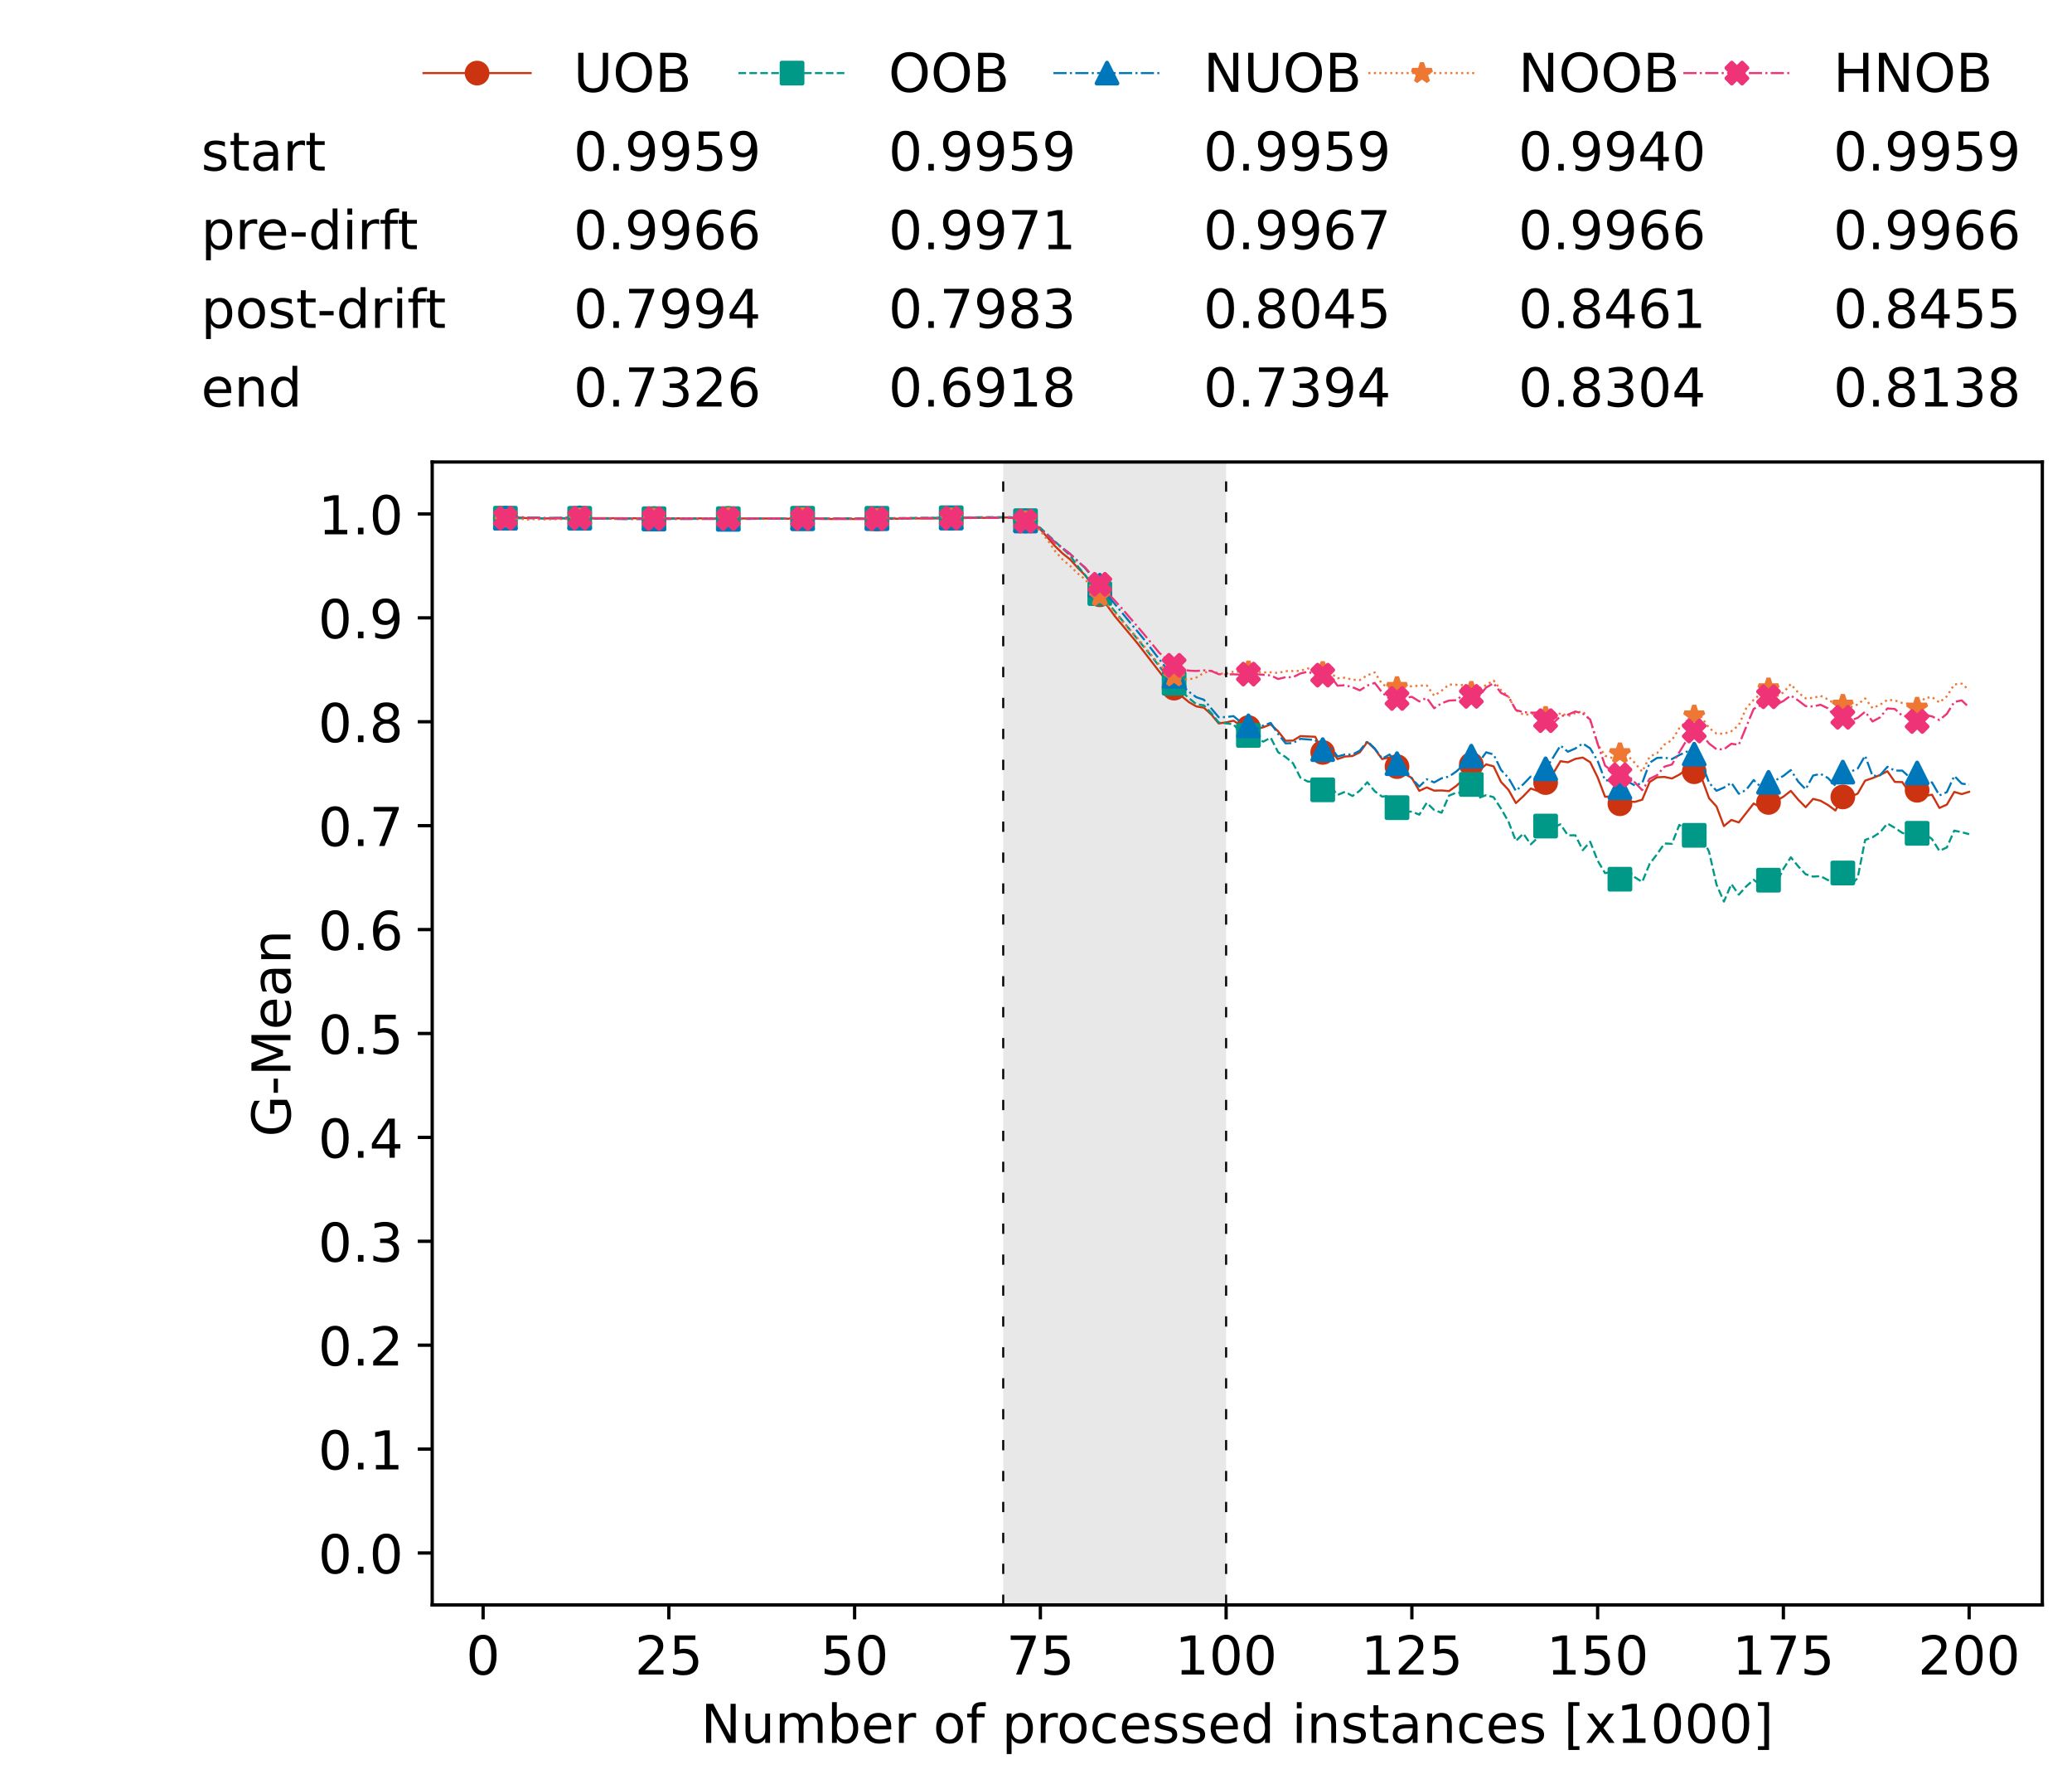 <?xml version="1.0" encoding="utf-8" standalone="no"?>
<!DOCTYPE svg PUBLIC "-//W3C//DTD SVG 1.1//EN"
  "http://www.w3.org/Graphics/SVG/1.1/DTD/svg11.dtd">
<!-- Created with matplotlib (https://matplotlib.org/) -->
<svg height="432.615pt" version="1.1" viewBox="0 0 502.65 432.615" width="502.65pt" xmlns="http://www.w3.org/2000/svg" xmlns:xlink="http://www.w3.org/1999/xlink">
 <defs>
  <style type="text/css">*{stroke-linecap:butt;stroke-linejoin:round;}</style>
 </defs>
 <g id="figure_1">
  <g id="patch_1">
   <path d="M 0 432.615 
L 502.65 432.615 
L 502.65 0 
L 0 0 
z
" style="fill:#ffffff;"/>
  </g>
  <g id="axes_1">
   <g id="patch_2">
    <path d="M 104.85 389.252 
L 495.45 389.252 
L 495.45 112.052 
L 104.85 112.052 
z
" style="fill:#ffffff;"/>
   </g>
   <g id="patch_3">
    <path clip-path="url(#p372c15541f)" d="M 297.446 389.252 
L 297.446 112.052 
L 243.372 112.052 
L 243.372 389.252 
z
" style="fill:#d3d3d3;opacity:0.5;"/>
   </g>
   <g id="matplotlib.axis_1">
    <g id="xtick_1">
     <g id="line2d_1">
      <defs>
       <path d="M 0 0 
L 0 3.5 
" id="m2f2fdd9748" style="stroke:#000000;stroke-width:0.8;"/>
      </defs>
      <g>
       <use style="stroke:#000000;stroke-width:0.8;" x="117.197" xlink:href="#m2f2fdd9748" y="389.252"/>
      </g>
     </g>
     <g id="text_1">
      <!-- 0 -->
      <g transform="translate(113.061 406.13)scale(0.13 -0.13)">
       <defs>
        <path d="M 31.781 66.406 
Q 24.172 66.406 20.328 58.906 
Q 16.5 51.422 16.5 36.375 
Q 16.5 21.391 20.328 13.891 
Q 24.172 6.391 31.781 6.391 
Q 39.453 6.391 43.281 13.891 
Q 47.125 21.391 47.125 36.375 
Q 47.125 51.422 43.281 58.906 
Q 39.453 66.406 31.781 66.406 
z
M 31.781 74.219 
Q 44.047 74.219 50.516 64.516 
Q 56.984 54.828 56.984 36.375 
Q 56.984 17.969 50.516 8.266 
Q 44.047 -1.422 31.781 -1.422 
Q 19.531 -1.422 13.062 8.266 
Q 6.594 17.969 6.594 36.375 
Q 6.594 54.828 13.062 64.516 
Q 19.531 74.219 31.781 74.219 
z
" id="DejaVuSans-48"/>
       </defs>
       <use xlink:href="#DejaVuSans-48"/>
      </g>
     </g>
    </g>
    <g id="xtick_2">
     <g id="line2d_2">
      <g>
       <use style="stroke:#000000;stroke-width:0.8;" x="162.259" xlink:href="#m2f2fdd9748" y="389.252"/>
      </g>
     </g>
     <g id="text_2">
      <!-- 25 -->
      <g transform="translate(153.988 406.13)scale(0.13 -0.13)">
       <defs>
        <path d="M 19.188 8.297 
L 53.609 8.297 
L 53.609 0 
L 7.328 0 
L 7.328 8.297 
Q 12.938 14.109 22.625 23.891 
Q 32.328 33.688 34.812 36.531 
Q 39.547 41.844 41.422 45.531 
Q 43.312 49.219 43.312 52.781 
Q 43.312 58.594 39.234 62.25 
Q 35.156 65.922 28.609 65.922 
Q 23.969 65.922 18.812 64.312 
Q 13.672 62.703 7.812 59.422 
L 7.812 69.391 
Q 13.766 71.781 18.938 73 
Q 24.125 74.219 28.422 74.219 
Q 39.75 74.219 46.484 68.547 
Q 53.219 62.891 53.219 53.422 
Q 53.219 48.922 51.531 44.891 
Q 49.859 40.875 45.406 35.406 
Q 44.188 33.984 37.641 27.219 
Q 31.109 20.453 19.188 8.297 
z
" id="DejaVuSans-50"/>
        <path d="M 10.797 72.906 
L 49.516 72.906 
L 49.516 64.594 
L 19.828 64.594 
L 19.828 46.734 
Q 21.969 47.469 24.109 47.828 
Q 26.266 48.188 28.422 48.188 
Q 40.625 48.188 47.75 41.5 
Q 54.891 34.812 54.891 23.391 
Q 54.891 11.625 47.562 5.094 
Q 40.234 -1.422 26.906 -1.422 
Q 22.312 -1.422 17.547 -0.641 
Q 12.797 0.141 7.719 1.703 
L 7.719 11.625 
Q 12.109 9.234 16.797 8.062 
Q 21.484 6.891 26.703 6.891 
Q 35.156 6.891 40.078 11.328 
Q 45.016 15.766 45.016 23.391 
Q 45.016 31 40.078 35.438 
Q 35.156 39.891 26.703 39.891 
Q 22.75 39.891 18.812 39.016 
Q 14.891 38.141 10.797 36.281 
z
" id="DejaVuSans-53"/>
       </defs>
       <use xlink:href="#DejaVuSans-50"/>
       <use x="63.623" xlink:href="#DejaVuSans-53"/>
      </g>
     </g>
    </g>
    <g id="xtick_3">
     <g id="line2d_3">
      <g>
       <use style="stroke:#000000;stroke-width:0.8;" x="207.322" xlink:href="#m2f2fdd9748" y="389.252"/>
      </g>
     </g>
     <g id="text_3">
      <!-- 50 -->
      <g transform="translate(199.05 406.13)scale(0.13 -0.13)">
       <use xlink:href="#DejaVuSans-53"/>
       <use x="63.623" xlink:href="#DejaVuSans-48"/>
      </g>
     </g>
    </g>
    <g id="xtick_4">
     <g id="line2d_4">
      <g>
       <use style="stroke:#000000;stroke-width:0.8;" x="252.384" xlink:href="#m2f2fdd9748" y="389.252"/>
      </g>
     </g>
     <g id="text_4">
      <!-- 75 -->
      <g transform="translate(244.113 406.13)scale(0.13 -0.13)">
       <defs>
        <path d="M 8.203 72.906 
L 55.078 72.906 
L 55.078 68.703 
L 28.609 0 
L 18.312 0 
L 43.219 64.594 
L 8.203 64.594 
z
" id="DejaVuSans-55"/>
       </defs>
       <use xlink:href="#DejaVuSans-55"/>
       <use x="63.623" xlink:href="#DejaVuSans-53"/>
      </g>
     </g>
    </g>
    <g id="xtick_5">
     <g id="line2d_5">
      <g>
       <use style="stroke:#000000;stroke-width:0.8;" x="297.446" xlink:href="#m2f2fdd9748" y="389.252"/>
      </g>
     </g>
     <g id="text_5">
      <!-- 100 -->
      <g transform="translate(285.039 406.13)scale(0.13 -0.13)">
       <defs>
        <path d="M 12.406 8.297 
L 28.516 8.297 
L 28.516 63.922 
L 10.984 60.406 
L 10.984 69.391 
L 28.422 72.906 
L 38.281 72.906 
L 38.281 8.297 
L 54.391 8.297 
L 54.391 0 
L 12.406 0 
z
" id="DejaVuSans-49"/>
       </defs>
       <use xlink:href="#DejaVuSans-49"/>
       <use x="63.623" xlink:href="#DejaVuSans-48"/>
       <use x="127.246" xlink:href="#DejaVuSans-48"/>
      </g>
     </g>
    </g>
    <g id="xtick_6">
     <g id="line2d_6">
      <g>
       <use style="stroke:#000000;stroke-width:0.8;" x="342.509" xlink:href="#m2f2fdd9748" y="389.252"/>
      </g>
     </g>
     <g id="text_6">
      <!-- 125 -->
      <g transform="translate(330.102 406.13)scale(0.13 -0.13)">
       <use xlink:href="#DejaVuSans-49"/>
       <use x="63.623" xlink:href="#DejaVuSans-50"/>
       <use x="127.246" xlink:href="#DejaVuSans-53"/>
      </g>
     </g>
    </g>
    <g id="xtick_7">
     <g id="line2d_7">
      <g>
       <use style="stroke:#000000;stroke-width:0.8;" x="387.571" xlink:href="#m2f2fdd9748" y="389.252"/>
      </g>
     </g>
     <g id="text_7">
      <!-- 150 -->
      <g transform="translate(375.164 406.13)scale(0.13 -0.13)">
       <use xlink:href="#DejaVuSans-49"/>
       <use x="63.623" xlink:href="#DejaVuSans-53"/>
       <use x="127.246" xlink:href="#DejaVuSans-48"/>
      </g>
     </g>
    </g>
    <g id="xtick_8">
     <g id="line2d_8">
      <g>
       <use style="stroke:#000000;stroke-width:0.8;" x="432.633" xlink:href="#m2f2fdd9748" y="389.252"/>
      </g>
     </g>
     <g id="text_8">
      <!-- 175 -->
      <g transform="translate(420.226 406.13)scale(0.13 -0.13)">
       <use xlink:href="#DejaVuSans-49"/>
       <use x="63.623" xlink:href="#DejaVuSans-55"/>
       <use x="127.246" xlink:href="#DejaVuSans-53"/>
      </g>
     </g>
    </g>
    <g id="xtick_9">
     <g id="line2d_9">
      <g>
       <use style="stroke:#000000;stroke-width:0.8;" x="477.695" xlink:href="#m2f2fdd9748" y="389.252"/>
      </g>
     </g>
     <g id="text_9">
      <!-- 200 -->
      <g transform="translate(465.289 406.13)scale(0.13 -0.13)">
       <use xlink:href="#DejaVuSans-50"/>
       <use x="63.623" xlink:href="#DejaVuSans-48"/>
       <use x="127.246" xlink:href="#DejaVuSans-48"/>
      </g>
     </g>
    </g>
    <g id="text_10">
     <!-- Number of processed instances [x1000] -->
     <g transform="translate(170.025 422.711)scale(0.13 -0.13)">
      <defs>
       <path d="M 9.812 72.906 
L 23.094 72.906 
L 55.422 11.922 
L 55.422 72.906 
L 64.984 72.906 
L 64.984 0 
L 51.703 0 
L 19.391 60.984 
L 19.391 0 
L 9.812 0 
z
" id="DejaVuSans-78"/>
       <path d="M 8.5 21.578 
L 8.5 54.688 
L 17.484 54.688 
L 17.484 21.922 
Q 17.484 14.156 20.5 10.266 
Q 23.531 6.391 29.594 6.391 
Q 36.859 6.391 41.078 11.031 
Q 45.312 15.672 45.312 23.688 
L 45.312 54.688 
L 54.297 54.688 
L 54.297 0 
L 45.312 0 
L 45.312 8.406 
Q 42.047 3.422 37.719 1 
Q 33.406 -1.422 27.688 -1.422 
Q 18.266 -1.422 13.375 4.438 
Q 8.5 10.297 8.5 21.578 
z
M 31.109 56 
z
" id="DejaVuSans-117"/>
       <path d="M 52 44.188 
Q 55.375 50.25 60.062 53.125 
Q 64.75 56 71.094 56 
Q 79.641 56 84.281 50.016 
Q 88.922 44.047 88.922 33.016 
L 88.922 0 
L 79.891 0 
L 79.891 32.719 
Q 79.891 40.578 77.094 44.375 
Q 74.312 48.188 68.609 48.188 
Q 61.625 48.188 57.562 43.547 
Q 53.516 38.922 53.516 30.906 
L 53.516 0 
L 44.484 0 
L 44.484 32.719 
Q 44.484 40.625 41.703 44.406 
Q 38.922 48.188 33.109 48.188 
Q 26.219 48.188 22.156 43.531 
Q 18.109 38.875 18.109 30.906 
L 18.109 0 
L 9.078 0 
L 9.078 54.688 
L 18.109 54.688 
L 18.109 46.188 
Q 21.188 51.219 25.484 53.609 
Q 29.781 56 35.688 56 
Q 41.656 56 45.828 52.969 
Q 50 49.953 52 44.188 
z
" id="DejaVuSans-109"/>
       <path d="M 48.688 27.297 
Q 48.688 37.203 44.609 42.844 
Q 40.531 48.484 33.406 48.484 
Q 26.266 48.484 22.188 42.844 
Q 18.109 37.203 18.109 27.297 
Q 18.109 17.391 22.188 11.75 
Q 26.266 6.109 33.406 6.109 
Q 40.531 6.109 44.609 11.75 
Q 48.688 17.391 48.688 27.297 
z
M 18.109 46.391 
Q 20.953 51.266 25.266 53.625 
Q 29.594 56 35.594 56 
Q 45.562 56 51.781 48.094 
Q 58.016 40.188 58.016 27.297 
Q 58.016 14.406 51.781 6.484 
Q 45.562 -1.422 35.594 -1.422 
Q 29.594 -1.422 25.266 0.953 
Q 20.953 3.328 18.109 8.203 
L 18.109 0 
L 9.078 0 
L 9.078 75.984 
L 18.109 75.984 
z
" id="DejaVuSans-98"/>
       <path d="M 56.203 29.594 
L 56.203 25.203 
L 14.891 25.203 
Q 15.484 15.922 20.484 11.062 
Q 25.484 6.203 34.422 6.203 
Q 39.594 6.203 44.453 7.469 
Q 49.312 8.734 54.109 11.281 
L 54.109 2.781 
Q 49.266 0.734 44.188 -0.344 
Q 39.109 -1.422 33.891 -1.422 
Q 20.797 -1.422 13.156 6.188 
Q 5.516 13.812 5.516 26.812 
Q 5.516 40.234 12.766 48.109 
Q 20.016 56 32.328 56 
Q 43.359 56 49.781 48.891 
Q 56.203 41.797 56.203 29.594 
z
M 47.219 32.234 
Q 47.125 39.594 43.094 43.984 
Q 39.062 48.391 32.422 48.391 
Q 24.906 48.391 20.391 44.141 
Q 15.875 39.891 15.188 32.172 
z
" id="DejaVuSans-101"/>
       <path d="M 41.109 46.297 
Q 39.594 47.172 37.812 47.578 
Q 36.031 48 33.891 48 
Q 26.266 48 22.188 43.047 
Q 18.109 38.094 18.109 28.812 
L 18.109 0 
L 9.078 0 
L 9.078 54.688 
L 18.109 54.688 
L 18.109 46.188 
Q 20.953 51.172 25.484 53.578 
Q 30.031 56 36.531 56 
Q 37.453 56 38.578 55.875 
Q 39.703 55.766 41.062 55.516 
z
" id="DejaVuSans-114"/>
       <path id="DejaVuSans-32"/>
       <path d="M 30.609 48.391 
Q 23.391 48.391 19.188 42.75 
Q 14.984 37.109 14.984 27.297 
Q 14.984 17.484 19.156 11.844 
Q 23.344 6.203 30.609 6.203 
Q 37.797 6.203 41.984 11.859 
Q 46.188 17.531 46.188 27.297 
Q 46.188 37.016 41.984 42.703 
Q 37.797 48.391 30.609 48.391 
z
M 30.609 56 
Q 42.328 56 49.016 48.375 
Q 55.719 40.766 55.719 27.297 
Q 55.719 13.875 49.016 6.219 
Q 42.328 -1.422 30.609 -1.422 
Q 18.844 -1.422 12.172 6.219 
Q 5.516 13.875 5.516 27.297 
Q 5.516 40.766 12.172 48.375 
Q 18.844 56 30.609 56 
z
" id="DejaVuSans-111"/>
       <path d="M 37.109 75.984 
L 37.109 68.5 
L 28.516 68.5 
Q 23.688 68.5 21.797 66.547 
Q 19.922 64.594 19.922 59.516 
L 19.922 54.688 
L 34.719 54.688 
L 34.719 47.703 
L 19.922 47.703 
L 19.922 0 
L 10.891 0 
L 10.891 47.703 
L 2.297 47.703 
L 2.297 54.688 
L 10.891 54.688 
L 10.891 58.5 
Q 10.891 67.625 15.141 71.797 
Q 19.391 75.984 28.609 75.984 
z
" id="DejaVuSans-102"/>
       <path d="M 18.109 8.203 
L 18.109 -20.797 
L 9.078 -20.797 
L 9.078 54.688 
L 18.109 54.688 
L 18.109 46.391 
Q 20.953 51.266 25.266 53.625 
Q 29.594 56 35.594 56 
Q 45.562 56 51.781 48.094 
Q 58.016 40.188 58.016 27.297 
Q 58.016 14.406 51.781 6.484 
Q 45.562 -1.422 35.594 -1.422 
Q 29.594 -1.422 25.266 0.953 
Q 20.953 3.328 18.109 8.203 
z
M 48.688 27.297 
Q 48.688 37.203 44.609 42.844 
Q 40.531 48.484 33.406 48.484 
Q 26.266 48.484 22.188 42.844 
Q 18.109 37.203 18.109 27.297 
Q 18.109 17.391 22.188 11.75 
Q 26.266 6.109 33.406 6.109 
Q 40.531 6.109 44.609 11.75 
Q 48.688 17.391 48.688 27.297 
z
" id="DejaVuSans-112"/>
       <path d="M 48.781 52.594 
L 48.781 44.188 
Q 44.969 46.297 41.141 47.344 
Q 37.312 48.391 33.406 48.391 
Q 24.656 48.391 19.812 42.844 
Q 14.984 37.312 14.984 27.297 
Q 14.984 17.281 19.812 11.734 
Q 24.656 6.203 33.406 6.203 
Q 37.312 6.203 41.141 7.25 
Q 44.969 8.297 48.781 10.406 
L 48.781 2.094 
Q 45.016 0.344 40.984 -0.531 
Q 36.969 -1.422 32.422 -1.422 
Q 20.062 -1.422 12.781 6.344 
Q 5.516 14.109 5.516 27.297 
Q 5.516 40.672 12.859 48.328 
Q 20.219 56 33.016 56 
Q 37.156 56 41.109 55.141 
Q 45.062 54.297 48.781 52.594 
z
" id="DejaVuSans-99"/>
       <path d="M 44.281 53.078 
L 44.281 44.578 
Q 40.484 46.531 36.375 47.5 
Q 32.281 48.484 27.875 48.484 
Q 21.188 48.484 17.844 46.438 
Q 14.5 44.391 14.5 40.281 
Q 14.5 37.156 16.891 35.375 
Q 19.281 33.594 26.516 31.984 
L 29.594 31.297 
Q 39.156 29.25 43.188 25.516 
Q 47.219 21.781 47.219 15.094 
Q 47.219 7.469 41.188 3.016 
Q 35.156 -1.422 24.609 -1.422 
Q 20.219 -1.422 15.453 -0.562 
Q 10.688 0.297 5.422 2 
L 5.422 11.281 
Q 10.406 8.688 15.234 7.391 
Q 20.062 6.109 24.812 6.109 
Q 31.156 6.109 34.562 8.281 
Q 37.984 10.453 37.984 14.406 
Q 37.984 18.062 35.516 20.016 
Q 33.062 21.969 24.703 23.781 
L 21.578 24.516 
Q 13.234 26.266 9.516 29.906 
Q 5.812 33.547 5.812 39.891 
Q 5.812 47.609 11.281 51.797 
Q 16.75 56 26.812 56 
Q 31.781 56 36.172 55.266 
Q 40.578 54.547 44.281 53.078 
z
" id="DejaVuSans-115"/>
       <path d="M 45.406 46.391 
L 45.406 75.984 
L 54.391 75.984 
L 54.391 0 
L 45.406 0 
L 45.406 8.203 
Q 42.578 3.328 38.25 0.953 
Q 33.938 -1.422 27.875 -1.422 
Q 17.969 -1.422 11.734 6.484 
Q 5.516 14.406 5.516 27.297 
Q 5.516 40.188 11.734 48.094 
Q 17.969 56 27.875 56 
Q 33.938 56 38.25 53.625 
Q 42.578 51.266 45.406 46.391 
z
M 14.797 27.297 
Q 14.797 17.391 18.875 11.75 
Q 22.953 6.109 30.078 6.109 
Q 37.203 6.109 41.297 11.75 
Q 45.406 17.391 45.406 27.297 
Q 45.406 37.203 41.297 42.844 
Q 37.203 48.484 30.078 48.484 
Q 22.953 48.484 18.875 42.844 
Q 14.797 37.203 14.797 27.297 
z
" id="DejaVuSans-100"/>
       <path d="M 9.422 54.688 
L 18.406 54.688 
L 18.406 0 
L 9.422 0 
z
M 9.422 75.984 
L 18.406 75.984 
L 18.406 64.594 
L 9.422 64.594 
z
" id="DejaVuSans-105"/>
       <path d="M 54.891 33.016 
L 54.891 0 
L 45.906 0 
L 45.906 32.719 
Q 45.906 40.484 42.875 44.328 
Q 39.844 48.188 33.797 48.188 
Q 26.516 48.188 22.312 43.547 
Q 18.109 38.922 18.109 30.906 
L 18.109 0 
L 9.078 0 
L 9.078 54.688 
L 18.109 54.688 
L 18.109 46.188 
Q 21.344 51.125 25.703 53.562 
Q 30.078 56 35.797 56 
Q 45.219 56 50.047 50.172 
Q 54.891 44.344 54.891 33.016 
z
" id="DejaVuSans-110"/>
       <path d="M 18.312 70.219 
L 18.312 54.688 
L 36.812 54.688 
L 36.812 47.703 
L 18.312 47.703 
L 18.312 18.016 
Q 18.312 11.328 20.141 9.422 
Q 21.969 7.516 27.594 7.516 
L 36.812 7.516 
L 36.812 0 
L 27.594 0 
Q 17.188 0 13.234 3.875 
Q 9.281 7.766 9.281 18.016 
L 9.281 47.703 
L 2.688 47.703 
L 2.688 54.688 
L 9.281 54.688 
L 9.281 70.219 
z
" id="DejaVuSans-116"/>
       <path d="M 34.281 27.484 
Q 23.391 27.484 19.188 25 
Q 14.984 22.516 14.984 16.5 
Q 14.984 11.719 18.141 8.906 
Q 21.297 6.109 26.703 6.109 
Q 34.188 6.109 38.703 11.406 
Q 43.219 16.703 43.219 25.484 
L 43.219 27.484 
z
M 52.203 31.203 
L 52.203 0 
L 43.219 0 
L 43.219 8.297 
Q 40.141 3.328 35.547 0.953 
Q 30.953 -1.422 24.312 -1.422 
Q 15.922 -1.422 10.953 3.297 
Q 6 8.016 6 15.922 
Q 6 25.141 12.172 29.828 
Q 18.359 34.516 30.609 34.516 
L 43.219 34.516 
L 43.219 35.406 
Q 43.219 41.609 39.141 45 
Q 35.062 48.391 27.688 48.391 
Q 23 48.391 18.547 47.266 
Q 14.109 46.141 10.016 43.891 
L 10.016 52.203 
Q 14.938 54.109 19.578 55.047 
Q 24.219 56 28.609 56 
Q 40.484 56 46.344 49.844 
Q 52.203 43.703 52.203 31.203 
z
" id="DejaVuSans-97"/>
       <path d="M 8.594 75.984 
L 29.297 75.984 
L 29.297 69 
L 17.578 69 
L 17.578 -6.203 
L 29.297 -6.203 
L 29.297 -13.188 
L 8.594 -13.188 
z
" id="DejaVuSans-91"/>
       <path d="M 54.891 54.688 
L 35.109 28.078 
L 55.906 0 
L 45.312 0 
L 29.391 21.484 
L 13.484 0 
L 2.875 0 
L 24.125 28.609 
L 4.688 54.688 
L 15.281 54.688 
L 29.781 35.203 
L 44.281 54.688 
z
" id="DejaVuSans-120"/>
       <path d="M 30.422 75.984 
L 30.422 -13.188 
L 9.719 -13.188 
L 9.719 -6.203 
L 21.391 -6.203 
L 21.391 69 
L 9.719 69 
L 9.719 75.984 
z
" id="DejaVuSans-93"/>
      </defs>
      <use xlink:href="#DejaVuSans-78"/>
      <use x="74.805" xlink:href="#DejaVuSans-117"/>
      <use x="138.184" xlink:href="#DejaVuSans-109"/>
      <use x="235.596" xlink:href="#DejaVuSans-98"/>
      <use x="299.072" xlink:href="#DejaVuSans-101"/>
      <use x="360.596" xlink:href="#DejaVuSans-114"/>
      <use x="401.709" xlink:href="#DejaVuSans-32"/>
      <use x="433.496" xlink:href="#DejaVuSans-111"/>
      <use x="494.678" xlink:href="#DejaVuSans-102"/>
      <use x="529.883" xlink:href="#DejaVuSans-32"/>
      <use x="561.67" xlink:href="#DejaVuSans-112"/>
      <use x="625.146" xlink:href="#DejaVuSans-114"/>
      <use x="664.01" xlink:href="#DejaVuSans-111"/>
      <use x="725.191" xlink:href="#DejaVuSans-99"/>
      <use x="780.172" xlink:href="#DejaVuSans-101"/>
      <use x="841.695" xlink:href="#DejaVuSans-115"/>
      <use x="893.795" xlink:href="#DejaVuSans-115"/>
      <use x="945.895" xlink:href="#DejaVuSans-101"/>
      <use x="1007.418" xlink:href="#DejaVuSans-100"/>
      <use x="1070.895" xlink:href="#DejaVuSans-32"/>
      <use x="1102.682" xlink:href="#DejaVuSans-105"/>
      <use x="1130.465" xlink:href="#DejaVuSans-110"/>
      <use x="1193.844" xlink:href="#DejaVuSans-115"/>
      <use x="1245.943" xlink:href="#DejaVuSans-116"/>
      <use x="1285.152" xlink:href="#DejaVuSans-97"/>
      <use x="1346.432" xlink:href="#DejaVuSans-110"/>
      <use x="1409.811" xlink:href="#DejaVuSans-99"/>
      <use x="1464.791" xlink:href="#DejaVuSans-101"/>
      <use x="1526.314" xlink:href="#DejaVuSans-115"/>
      <use x="1578.414" xlink:href="#DejaVuSans-32"/>
      <use x="1610.201" xlink:href="#DejaVuSans-91"/>
      <use x="1649.215" xlink:href="#DejaVuSans-120"/>
      <use x="1708.395" xlink:href="#DejaVuSans-49"/>
      <use x="1772.018" xlink:href="#DejaVuSans-48"/>
      <use x="1835.641" xlink:href="#DejaVuSans-48"/>
      <use x="1899.264" xlink:href="#DejaVuSans-48"/>
      <use x="1962.887" xlink:href="#DejaVuSans-93"/>
     </g>
    </g>
   </g>
   <g id="matplotlib.axis_2">
    <g id="ytick_1">
     <g id="line2d_10">
      <defs>
       <path d="M 0 0 
L -3.5 0 
" id="mb4ed4d4fb0" style="stroke:#000000;stroke-width:0.8;"/>
      </defs>
      <g>
       <use style="stroke:#000000;stroke-width:0.8;" x="104.85" xlink:href="#mb4ed4d4fb0" y="376.652"/>
      </g>
     </g>
     <g id="text_11">
      <!-- 0.0 -->
      <g transform="translate(77.176 381.591)scale(0.13 -0.13)">
       <defs>
        <path d="M 10.688 12.406 
L 21 12.406 
L 21 0 
L 10.688 0 
z
" id="DejaVuSans-46"/>
       </defs>
       <use xlink:href="#DejaVuSans-48"/>
       <use x="63.623" xlink:href="#DejaVuSans-46"/>
       <use x="95.41" xlink:href="#DejaVuSans-48"/>
      </g>
     </g>
    </g>
    <g id="ytick_2">
     <g id="line2d_11">
      <g>
       <use style="stroke:#000000;stroke-width:0.8;" x="104.85" xlink:href="#mb4ed4d4fb0" y="351.452"/>
      </g>
     </g>
     <g id="text_12">
      <!-- 0.1 -->
      <g transform="translate(77.176 356.391)scale(0.13 -0.13)">
       <use xlink:href="#DejaVuSans-48"/>
       <use x="63.623" xlink:href="#DejaVuSans-46"/>
       <use x="95.41" xlink:href="#DejaVuSans-49"/>
      </g>
     </g>
    </g>
    <g id="ytick_3">
     <g id="line2d_12">
      <g>
       <use style="stroke:#000000;stroke-width:0.8;" x="104.85" xlink:href="#mb4ed4d4fb0" y="326.252"/>
      </g>
     </g>
     <g id="text_13">
      <!-- 0.2 -->
      <g transform="translate(77.176 331.191)scale(0.13 -0.13)">
       <use xlink:href="#DejaVuSans-48"/>
       <use x="63.623" xlink:href="#DejaVuSans-46"/>
       <use x="95.41" xlink:href="#DejaVuSans-50"/>
      </g>
     </g>
    </g>
    <g id="ytick_4">
     <g id="line2d_13">
      <g>
       <use style="stroke:#000000;stroke-width:0.8;" x="104.85" xlink:href="#mb4ed4d4fb0" y="301.052"/>
      </g>
     </g>
     <g id="text_14">
      <!-- 0.3 -->
      <g transform="translate(77.176 305.991)scale(0.13 -0.13)">
       <defs>
        <path d="M 40.578 39.312 
Q 47.656 37.797 51.625 33 
Q 55.609 28.219 55.609 21.188 
Q 55.609 10.406 48.188 4.484 
Q 40.766 -1.422 27.094 -1.422 
Q 22.516 -1.422 17.656 -0.516 
Q 12.797 0.391 7.625 2.203 
L 7.625 11.719 
Q 11.719 9.328 16.594 8.109 
Q 21.484 6.891 26.812 6.891 
Q 36.078 6.891 40.938 10.547 
Q 45.797 14.203 45.797 21.188 
Q 45.797 27.641 41.281 31.266 
Q 36.766 34.906 28.719 34.906 
L 20.219 34.906 
L 20.219 43.016 
L 29.109 43.016 
Q 36.375 43.016 40.234 45.922 
Q 44.094 48.828 44.094 54.297 
Q 44.094 59.906 40.109 62.906 
Q 36.141 65.922 28.719 65.922 
Q 24.656 65.922 20.016 65.031 
Q 15.375 64.156 9.812 62.312 
L 9.812 71.094 
Q 15.438 72.656 20.344 73.438 
Q 25.25 74.219 29.594 74.219 
Q 40.828 74.219 47.359 69.109 
Q 53.906 64.016 53.906 55.328 
Q 53.906 49.266 50.438 45.094 
Q 46.969 40.922 40.578 39.312 
z
" id="DejaVuSans-51"/>
       </defs>
       <use xlink:href="#DejaVuSans-48"/>
       <use x="63.623" xlink:href="#DejaVuSans-46"/>
       <use x="95.41" xlink:href="#DejaVuSans-51"/>
      </g>
     </g>
    </g>
    <g id="ytick_5">
     <g id="line2d_14">
      <g>
       <use style="stroke:#000000;stroke-width:0.8;" x="104.85" xlink:href="#mb4ed4d4fb0" y="275.852"/>
      </g>
     </g>
     <g id="text_15">
      <!-- 0.4 -->
      <g transform="translate(77.176 280.791)scale(0.13 -0.13)">
       <defs>
        <path d="M 37.797 64.312 
L 12.891 25.391 
L 37.797 25.391 
z
M 35.203 72.906 
L 47.609 72.906 
L 47.609 25.391 
L 58.016 25.391 
L 58.016 17.188 
L 47.609 17.188 
L 47.609 0 
L 37.797 0 
L 37.797 17.188 
L 4.891 17.188 
L 4.891 26.703 
z
" id="DejaVuSans-52"/>
       </defs>
       <use xlink:href="#DejaVuSans-48"/>
       <use x="63.623" xlink:href="#DejaVuSans-46"/>
       <use x="95.41" xlink:href="#DejaVuSans-52"/>
      </g>
     </g>
    </g>
    <g id="ytick_6">
     <g id="line2d_15">
      <g>
       <use style="stroke:#000000;stroke-width:0.8;" x="104.85" xlink:href="#mb4ed4d4fb0" y="250.652"/>
      </g>
     </g>
     <g id="text_16">
      <!-- 0.5 -->
      <g transform="translate(77.176 255.591)scale(0.13 -0.13)">
       <use xlink:href="#DejaVuSans-48"/>
       <use x="63.623" xlink:href="#DejaVuSans-46"/>
       <use x="95.41" xlink:href="#DejaVuSans-53"/>
      </g>
     </g>
    </g>
    <g id="ytick_7">
     <g id="line2d_16">
      <g>
       <use style="stroke:#000000;stroke-width:0.8;" x="104.85" xlink:href="#mb4ed4d4fb0" y="225.452"/>
      </g>
     </g>
     <g id="text_17">
      <!-- 0.6 -->
      <g transform="translate(77.176 230.391)scale(0.13 -0.13)">
       <defs>
        <path d="M 33.016 40.375 
Q 26.375 40.375 22.484 35.828 
Q 18.609 31.297 18.609 23.391 
Q 18.609 15.531 22.484 10.953 
Q 26.375 6.391 33.016 6.391 
Q 39.656 6.391 43.531 10.953 
Q 47.406 15.531 47.406 23.391 
Q 47.406 31.297 43.531 35.828 
Q 39.656 40.375 33.016 40.375 
z
M 52.594 71.297 
L 52.594 62.312 
Q 48.875 64.062 45.094 64.984 
Q 41.312 65.922 37.594 65.922 
Q 27.828 65.922 22.672 59.328 
Q 17.531 52.734 16.797 39.406 
Q 19.672 43.656 24.016 45.922 
Q 28.375 48.188 33.594 48.188 
Q 44.578 48.188 50.953 41.516 
Q 57.328 34.859 57.328 23.391 
Q 57.328 12.156 50.688 5.359 
Q 44.047 -1.422 33.016 -1.422 
Q 20.359 -1.422 13.672 8.266 
Q 6.984 17.969 6.984 36.375 
Q 6.984 53.656 15.188 63.938 
Q 23.391 74.219 37.203 74.219 
Q 40.922 74.219 44.703 73.484 
Q 48.484 72.75 52.594 71.297 
z
" id="DejaVuSans-54"/>
       </defs>
       <use xlink:href="#DejaVuSans-48"/>
       <use x="63.623" xlink:href="#DejaVuSans-46"/>
       <use x="95.41" xlink:href="#DejaVuSans-54"/>
      </g>
     </g>
    </g>
    <g id="ytick_8">
     <g id="line2d_17">
      <g>
       <use style="stroke:#000000;stroke-width:0.8;" x="104.85" xlink:href="#mb4ed4d4fb0" y="200.252"/>
      </g>
     </g>
     <g id="text_18">
      <!-- 0.7 -->
      <g transform="translate(77.176 205.191)scale(0.13 -0.13)">
       <use xlink:href="#DejaVuSans-48"/>
       <use x="63.623" xlink:href="#DejaVuSans-46"/>
       <use x="95.41" xlink:href="#DejaVuSans-55"/>
      </g>
     </g>
    </g>
    <g id="ytick_9">
     <g id="line2d_18">
      <g>
       <use style="stroke:#000000;stroke-width:0.8;" x="104.85" xlink:href="#mb4ed4d4fb0" y="175.052"/>
      </g>
     </g>
     <g id="text_19">
      <!-- 0.8 -->
      <g transform="translate(77.176 179.991)scale(0.13 -0.13)">
       <defs>
        <path d="M 31.781 34.625 
Q 24.75 34.625 20.719 30.859 
Q 16.703 27.094 16.703 20.516 
Q 16.703 13.922 20.719 10.156 
Q 24.75 6.391 31.781 6.391 
Q 38.812 6.391 42.859 10.172 
Q 46.922 13.969 46.922 20.516 
Q 46.922 27.094 42.891 30.859 
Q 38.875 34.625 31.781 34.625 
z
M 21.922 38.812 
Q 15.578 40.375 12.031 44.719 
Q 8.5 49.078 8.5 55.328 
Q 8.5 64.062 14.719 69.141 
Q 20.953 74.219 31.781 74.219 
Q 42.672 74.219 48.875 69.141 
Q 55.078 64.062 55.078 55.328 
Q 55.078 49.078 51.531 44.719 
Q 48 40.375 41.703 38.812 
Q 48.828 37.156 52.797 32.312 
Q 56.781 27.484 56.781 20.516 
Q 56.781 9.906 50.312 4.234 
Q 43.844 -1.422 31.781 -1.422 
Q 19.734 -1.422 13.25 4.234 
Q 6.781 9.906 6.781 20.516 
Q 6.781 27.484 10.781 32.312 
Q 14.797 37.156 21.922 38.812 
z
M 18.312 54.391 
Q 18.312 48.734 21.844 45.562 
Q 25.391 42.391 31.781 42.391 
Q 38.141 42.391 41.719 45.562 
Q 45.312 48.734 45.312 54.391 
Q 45.312 60.062 41.719 63.234 
Q 38.141 66.406 31.781 66.406 
Q 25.391 66.406 21.844 63.234 
Q 18.312 60.062 18.312 54.391 
z
" id="DejaVuSans-56"/>
       </defs>
       <use xlink:href="#DejaVuSans-48"/>
       <use x="63.623" xlink:href="#DejaVuSans-46"/>
       <use x="95.41" xlink:href="#DejaVuSans-56"/>
      </g>
     </g>
    </g>
    <g id="ytick_10">
     <g id="line2d_19">
      <g>
       <use style="stroke:#000000;stroke-width:0.8;" x="104.85" xlink:href="#mb4ed4d4fb0" y="149.852"/>
      </g>
     </g>
     <g id="text_20">
      <!-- 0.9 -->
      <g transform="translate(77.176 154.791)scale(0.13 -0.13)">
       <defs>
        <path d="M 10.984 1.516 
L 10.984 10.5 
Q 14.703 8.734 18.5 7.812 
Q 22.312 6.891 25.984 6.891 
Q 35.75 6.891 40.891 13.453 
Q 46.047 20.016 46.781 33.406 
Q 43.953 29.203 39.594 26.953 
Q 35.25 24.703 29.984 24.703 
Q 19.047 24.703 12.672 31.312 
Q 6.297 37.938 6.297 49.422 
Q 6.297 60.641 12.938 67.422 
Q 19.578 74.219 30.609 74.219 
Q 43.266 74.219 49.922 64.516 
Q 56.594 54.828 56.594 36.375 
Q 56.594 19.141 48.406 8.859 
Q 40.234 -1.422 26.422 -1.422 
Q 22.703 -1.422 18.891 -0.688 
Q 15.094 0.047 10.984 1.516 
z
M 30.609 32.422 
Q 37.25 32.422 41.125 36.953 
Q 45.016 41.5 45.016 49.422 
Q 45.016 57.281 41.125 61.844 
Q 37.25 66.406 30.609 66.406 
Q 23.969 66.406 20.094 61.844 
Q 16.219 57.281 16.219 49.422 
Q 16.219 41.5 20.094 36.953 
Q 23.969 32.422 30.609 32.422 
z
" id="DejaVuSans-57"/>
       </defs>
       <use xlink:href="#DejaVuSans-48"/>
       <use x="63.623" xlink:href="#DejaVuSans-46"/>
       <use x="95.41" xlink:href="#DejaVuSans-57"/>
      </g>
     </g>
    </g>
    <g id="ytick_11">
     <g id="line2d_20">
      <g>
       <use style="stroke:#000000;stroke-width:0.8;" x="104.85" xlink:href="#mb4ed4d4fb0" y="124.652"/>
      </g>
     </g>
     <g id="text_21">
      <!-- 1.0 -->
      <g transform="translate(77.176 129.591)scale(0.13 -0.13)">
       <use xlink:href="#DejaVuSans-49"/>
       <use x="63.623" xlink:href="#DejaVuSans-46"/>
       <use x="95.41" xlink:href="#DejaVuSans-48"/>
      </g>
     </g>
    </g>
    <g id="text_22">
     <!-- G-Mean -->
     <g transform="translate(70.472 275.744)rotate(-90)scale(0.13 -0.13)">
      <defs>
       <path d="M 59.516 10.406 
L 59.516 29.984 
L 43.406 29.984 
L 43.406 38.094 
L 69.281 38.094 
L 69.281 6.781 
Q 63.578 2.734 56.688 0.656 
Q 49.812 -1.422 42 -1.422 
Q 24.906 -1.422 15.25 8.562 
Q 5.609 18.562 5.609 36.375 
Q 5.609 54.25 15.25 64.234 
Q 24.906 74.219 42 74.219 
Q 49.125 74.219 55.547 72.453 
Q 61.969 70.703 67.391 67.281 
L 67.391 56.781 
Q 61.922 61.422 55.766 63.766 
Q 49.609 66.109 42.828 66.109 
Q 29.438 66.109 22.719 58.641 
Q 16.016 51.172 16.016 36.375 
Q 16.016 21.625 22.719 14.156 
Q 29.438 6.688 42.828 6.688 
Q 48.047 6.688 52.141 7.594 
Q 56.25 8.5 59.516 10.406 
z
" id="DejaVuSans-71"/>
       <path d="M 4.891 31.391 
L 31.203 31.391 
L 31.203 23.391 
L 4.891 23.391 
z
" id="DejaVuSans-45"/>
       <path d="M 9.812 72.906 
L 24.516 72.906 
L 43.109 23.297 
L 61.812 72.906 
L 76.516 72.906 
L 76.516 0 
L 66.891 0 
L 66.891 64.016 
L 48.094 14.016 
L 38.188 14.016 
L 19.391 64.016 
L 19.391 0 
L 9.812 0 
z
" id="DejaVuSans-77"/>
      </defs>
      <use xlink:href="#DejaVuSans-71"/>
      <use x="77.49" xlink:href="#DejaVuSans-45"/>
      <use x="113.574" xlink:href="#DejaVuSans-77"/>
      <use x="199.854" xlink:href="#DejaVuSans-101"/>
      <use x="261.377" xlink:href="#DejaVuSans-97"/>
      <use x="322.656" xlink:href="#DejaVuSans-110"/>
     </g>
    </g>
   </g>
   <g id="line2d_21"/>
   <g id="line2d_22"/>
   <g id="line2d_23"/>
   <g id="line2d_24"/>
   <g id="line2d_25"/>
   <g id="line2d_26">
    <path clip-path="url(#p372c15541f)" d="M 122.605 125.68 
L 124.407 125.418 
L 128.012 125.677 
L 129.815 125.569 
L 131.617 125.748 
L 135.222 125.69 
L 140.629 125.655 
L 153.247 125.698 
L 182.087 125.748 
L 187.494 125.758 
L 191.099 125.81 
L 194.704 125.734 
L 200.112 125.873 
L 203.717 125.871 
L 214.532 125.86 
L 221.742 125.735 
L 225.347 125.748 
L 228.952 125.708 
L 232.557 125.66 
L 234.359 125.573 
L 237.964 125.611 
L 243.372 125.499 
L 245.174 125.522 
L 246.976 125.839 
L 248.779 126.367 
L 250.581 127.161 
L 252.384 128.374 
L 255.989 132.5 
L 257.791 134.246 
L 259.594 135.679 
L 261.396 137.662 
L 263.199 139.475 
L 270.409 149.394 
L 275.816 155.878 
L 283.026 165.196 
L 284.829 166.9 
L 286.631 168.818 
L 288.434 170.301 
L 290.236 171.332 
L 292.039 171.639 
L 293.841 173.269 
L 295.644 175.464 
L 297.446 175.197 
L 299.249 174.795 
L 301.051 175.993 
L 304.656 176.801 
L 306.459 176.39 
L 308.261 175.675 
L 310.064 177.371 
L 311.866 179.667 
L 313.669 179.616 
L 315.471 178.536 
L 319.076 178.698 
L 320.879 182.487 
L 322.681 181.719 
L 324.484 184.095 
L 326.286 183.483 
L 328.089 183.358 
L 329.891 182.452 
L 331.694 179.958 
L 333.496 181.657 
L 335.299 184.104 
L 337.101 183.692 
L 338.904 185.929 
L 340.706 187.639 
L 342.509 188.691 
L 344.311 191.806 
L 346.114 190.98 
L 347.916 191.753 
L 349.719 191.713 
L 351.521 191.861 
L 353.324 190.578 
L 355.126 188.894 
L 356.928 185.416 
L 358.731 186.979 
L 360.533 185.377 
L 362.336 185.859 
L 364.138 189.648 
L 365.941 191.554 
L 367.743 194.773 
L 369.546 193.106 
L 371.348 191.236 
L 373.151 191.873 
L 376.756 187.619 
L 378.558 184.618 
L 380.361 184.881 
L 382.163 184.054 
L 383.966 183.734 
L 385.768 184.857 
L 387.571 188.519 
L 389.373 193.247 
L 391.176 193.157 
L 392.978 194.939 
L 394.781 194.358 
L 396.583 194.491 
L 398.386 193.956 
L 400.188 189.669 
L 401.991 188.521 
L 403.793 188.433 
L 405.596 188.812 
L 407.398 187.872 
L 409.201 186.554 
L 411.003 187.174 
L 412.806 188.688 
L 414.608 193.613 
L 416.411 195.593 
L 418.213 200.354 
L 420.016 198.863 
L 421.818 199.47 
L 425.423 194.88 
L 427.226 195.818 
L 429.028 194.617 
L 430.831 194.252 
L 432.633 193.226 
L 434.436 191.812 
L 436.238 193.955 
L 438.041 195.775 
L 439.843 193.765 
L 441.646 194.203 
L 443.448 195.241 
L 445.251 196.573 
L 447.053 193.285 
L 448.856 193.283 
L 450.658 192.475 
L 452.461 189.335 
L 454.263 188.723 
L 456.066 187.977 
L 457.868 187.049 
L 459.671 189.642 
L 461.473 189.684 
L 463.276 192.273 
L 465.078 191.672 
L 466.881 193.059 
L 468.683 192.738 
L 470.485 195.951 
L 472.288 195.149 
L 474.09 192.065 
L 475.893 192.601 
L 477.695 192.043 
L 477.695 192.043 
" style="fill:none;stroke:#cc3311;stroke-linecap:square;stroke-width:0.5;"/>
    <defs>
     <path d="M 0 2.5 
C 0.663 2.5 1.299 2.237 1.768 1.768 
C 2.237 1.299 2.5 0.663 2.5 0 
C 2.5 -0.663 2.237 -1.299 1.768 -1.768 
C 1.299 -2.237 0.663 -2.5 0 -2.5 
C -0.663 -2.5 -1.299 -2.237 -1.768 -1.768 
C -2.237 -1.299 -2.5 -0.663 -2.5 0 
C -2.5 0.663 -2.237 1.299 -1.768 1.768 
C -1.299 2.237 -0.663 2.5 0 2.5 
z
" id="m57cac11377" style="stroke:#cc3311;"/>
    </defs>
    <g clip-path="url(#p372c15541f)">
     <use style="fill:#cc3311;stroke:#cc3311;" x="122.605" xlink:href="#m57cac11377" y="125.68"/>
     <use style="fill:#cc3311;stroke:#cc3311;" x="140.629" xlink:href="#m57cac11377" y="125.655"/>
     <use style="fill:#cc3311;stroke:#cc3311;" x="158.654" xlink:href="#m57cac11377" y="125.78"/>
     <use style="fill:#cc3311;stroke:#cc3311;" x="176.679" xlink:href="#m57cac11377" y="125.734"/>
     <use style="fill:#cc3311;stroke:#cc3311;" x="194.704" xlink:href="#m57cac11377" y="125.734"/>
     <use style="fill:#cc3311;stroke:#cc3311;" x="212.729" xlink:href="#m57cac11377" y="125.897"/>
     <use style="fill:#cc3311;stroke:#cc3311;" x="230.754" xlink:href="#m57cac11377" y="125.71"/>
     <use style="fill:#cc3311;stroke:#cc3311;" x="248.779" xlink:href="#m57cac11377" y="126.367"/>
     <use style="fill:#cc3311;stroke:#cc3311;" x="266.804" xlink:href="#m57cac11377" y="144.255"/>
     <use style="fill:#cc3311;stroke:#cc3311;" x="284.829" xlink:href="#m57cac11377" y="166.9"/>
     <use style="fill:#cc3311;stroke:#cc3311;" x="302.854" xlink:href="#m57cac11377" y="176.453"/>
     <use style="fill:#cc3311;stroke:#cc3311;" x="320.879" xlink:href="#m57cac11377" y="182.487"/>
     <use style="fill:#cc3311;stroke:#cc3311;" x="338.904" xlink:href="#m57cac11377" y="185.929"/>
     <use style="fill:#cc3311;stroke:#cc3311;" x="356.928" xlink:href="#m57cac11377" y="185.416"/>
     <use style="fill:#cc3311;stroke:#cc3311;" x="374.953" xlink:href="#m57cac11377" y="189.803"/>
     <use style="fill:#cc3311;stroke:#cc3311;" x="392.978" xlink:href="#m57cac11377" y="194.939"/>
     <use style="fill:#cc3311;stroke:#cc3311;" x="411.003" xlink:href="#m57cac11377" y="187.174"/>
     <use style="fill:#cc3311;stroke:#cc3311;" x="429.028" xlink:href="#m57cac11377" y="194.617"/>
     <use style="fill:#cc3311;stroke:#cc3311;" x="447.053" xlink:href="#m57cac11377" y="193.285"/>
     <use style="fill:#cc3311;stroke:#cc3311;" x="465.078" xlink:href="#m57cac11377" y="191.672"/>
    </g>
   </g>
   <g id="line2d_27"/>
   <g id="line2d_28"/>
   <g id="line2d_29"/>
   <g id="line2d_30"/>
   <g id="line2d_31">
    <path clip-path="url(#p372c15541f)" d="M 122.605 125.68 
L 144.234 125.752 
L 151.444 125.791 
L 158.654 125.808 
L 212.729 125.696 
L 228.952 125.571 
L 232.557 125.522 
L 236.162 125.473 
L 239.767 125.424 
L 245.174 125.436 
L 246.976 125.765 
L 248.779 126.281 
L 250.581 126.99 
L 252.384 128.034 
L 257.791 133.037 
L 259.594 134.719 
L 261.396 137.244 
L 272.211 150.421 
L 279.421 159.264 
L 283.026 163.912 
L 284.829 165.718 
L 286.631 167.704 
L 288.434 169.326 
L 290.236 170.796 
L 292.039 171.064 
L 293.841 172.919 
L 295.644 175.228 
L 299.249 175.666 
L 301.051 177.862 
L 304.656 178.924 
L 306.459 179.872 
L 308.261 178.905 
L 310.064 182.437 
L 311.866 183.602 
L 313.669 185.104 
L 315.471 188.616 
L 317.274 189.559 
L 319.076 189.496 
L 320.879 191.556 
L 322.681 190.57 
L 324.484 192.805 
L 326.286 192.041 
L 328.089 193.061 
L 329.891 191.761 
L 331.694 189.719 
L 333.496 191.891 
L 335.299 193.211 
L 337.101 192.97 
L 338.904 195.884 
L 340.706 196.897 
L 342.509 196.839 
L 344.311 197.584 
L 346.114 194.704 
L 347.916 196.455 
L 349.719 197.118 
L 351.521 192.96 
L 353.324 192.234 
L 355.126 192.303 
L 356.928 190.256 
L 358.731 193.54 
L 360.533 192.843 
L 362.336 193.349 
L 364.138 196.127 
L 365.941 199.275 
L 367.743 203.953 
L 369.546 202.183 
L 371.348 204.777 
L 373.151 203.083 
L 374.953 200.345 
L 376.756 200.698 
L 378.558 199.932 
L 380.361 202.602 
L 382.163 202.583 
L 383.966 206.193 
L 385.768 204.147 
L 387.571 208.718 
L 389.373 211.764 
L 391.176 211.429 
L 392.978 213.239 
L 394.781 210.861 
L 396.583 212.751 
L 398.386 213.905 
L 400.188 209.523 
L 401.991 207.171 
L 403.793 204.567 
L 405.596 204.662 
L 407.398 200.057 
L 409.201 201.401 
L 411.003 202.593 
L 412.806 202.908 
L 414.608 206.596 
L 416.411 214.537 
L 418.213 218.664 
L 420.016 214.413 
L 421.818 216.987 
L 423.621 214.973 
L 425.423 213.378 
L 427.226 214.756 
L 429.028 213.471 
L 430.831 214.521 
L 432.633 210.729 
L 434.436 207.921 
L 436.238 210.115 
L 438.041 212.039 
L 439.843 212.603 
L 441.646 212.494 
L 443.448 213.453 
L 445.251 214.073 
L 447.053 211.726 
L 448.856 214.81 
L 450.658 212.923 
L 452.461 203.714 
L 454.263 203.061 
L 456.066 201.903 
L 457.868 199.732 
L 459.671 200.78 
L 461.473 201.993 
L 463.276 202.655 
L 465.078 202.109 
L 466.881 202.118 
L 468.683 203.513 
L 470.485 206.368 
L 472.288 205.533 
L 474.09 201.456 
L 475.893 201.83 
L 477.695 202.32 
L 477.695 202.32 
" style="fill:none;stroke:#009988;stroke-dasharray:1.85,0.8;stroke-dashoffset:0;stroke-width:0.5;"/>
    <defs>
     <path d="M -2.5 2.5 
L 2.5 2.5 
L 2.5 -2.5 
L -2.5 -2.5 
z
" id="me0193d4428" style="stroke:#009988;stroke-linejoin:miter;"/>
    </defs>
    <g clip-path="url(#p372c15541f)">
     <use style="fill:#009988;stroke:#009988;stroke-linejoin:miter;" x="122.605" xlink:href="#me0193d4428" y="125.68"/>
     <use style="fill:#009988;stroke:#009988;stroke-linejoin:miter;" x="140.629" xlink:href="#me0193d4428" y="125.704"/>
     <use style="fill:#009988;stroke:#009988;stroke-linejoin:miter;" x="158.654" xlink:href="#me0193d4428" y="125.808"/>
     <use style="fill:#009988;stroke:#009988;stroke-linejoin:miter;" x="176.679" xlink:href="#me0193d4428" y="125.799"/>
     <use style="fill:#009988;stroke:#009988;stroke-linejoin:miter;" x="194.704" xlink:href="#me0193d4428" y="125.686"/>
     <use style="fill:#009988;stroke:#009988;stroke-linejoin:miter;" x="212.729" xlink:href="#me0193d4428" y="125.696"/>
     <use style="fill:#009988;stroke:#009988;stroke-linejoin:miter;" x="230.754" xlink:href="#me0193d4428" y="125.572"/>
     <use style="fill:#009988;stroke:#009988;stroke-linejoin:miter;" x="248.779" xlink:href="#me0193d4428" y="126.281"/>
     <use style="fill:#009988;stroke:#009988;stroke-linejoin:miter;" x="266.804" xlink:href="#me0193d4428" y="143.957"/>
     <use style="fill:#009988;stroke:#009988;stroke-linejoin:miter;" x="284.829" xlink:href="#me0193d4428" y="165.718"/>
     <use style="fill:#009988;stroke:#009988;stroke-linejoin:miter;" x="302.854" xlink:href="#me0193d4428" y="178.375"/>
     <use style="fill:#009988;stroke:#009988;stroke-linejoin:miter;" x="320.879" xlink:href="#me0193d4428" y="191.556"/>
     <use style="fill:#009988;stroke:#009988;stroke-linejoin:miter;" x="338.904" xlink:href="#me0193d4428" y="195.884"/>
     <use style="fill:#009988;stroke:#009988;stroke-linejoin:miter;" x="356.928" xlink:href="#me0193d4428" y="190.256"/>
     <use style="fill:#009988;stroke:#009988;stroke-linejoin:miter;" x="374.953" xlink:href="#me0193d4428" y="200.345"/>
     <use style="fill:#009988;stroke:#009988;stroke-linejoin:miter;" x="392.978" xlink:href="#me0193d4428" y="213.239"/>
     <use style="fill:#009988;stroke:#009988;stroke-linejoin:miter;" x="411.003" xlink:href="#me0193d4428" y="202.593"/>
     <use style="fill:#009988;stroke:#009988;stroke-linejoin:miter;" x="429.028" xlink:href="#me0193d4428" y="213.471"/>
     <use style="fill:#009988;stroke:#009988;stroke-linejoin:miter;" x="447.053" xlink:href="#me0193d4428" y="211.726"/>
     <use style="fill:#009988;stroke:#009988;stroke-linejoin:miter;" x="465.078" xlink:href="#me0193d4428" y="202.109"/>
    </g>
   </g>
   <g id="line2d_32"/>
   <g id="line2d_33"/>
   <g id="line2d_34"/>
   <g id="line2d_35"/>
   <g id="line2d_36">
    <path clip-path="url(#p372c15541f)" d="M 122.605 125.68 
L 124.407 125.418 
L 126.21 125.416 
L 128.012 125.544 
L 129.815 125.511 
L 131.617 125.623 
L 138.827 125.556 
L 144.234 125.737 
L 151.444 125.903 
L 182.087 125.851 
L 185.692 125.773 
L 192.902 125.809 
L 209.124 125.83 
L 225.347 125.642 
L 228.952 125.627 
L 232.557 125.579 
L 236.162 125.556 
L 241.569 125.531 
L 245.174 125.544 
L 248.779 126.357 
L 250.581 127.109 
L 252.384 128.146 
L 255.989 131.572 
L 259.594 134.316 
L 263.199 137.739 
L 277.619 155.179 
L 281.224 159.901 
L 283.026 162.211 
L 284.829 164.041 
L 286.631 166.074 
L 288.434 167.785 
L 290.236 169.1 
L 292.039 169.702 
L 295.644 173.952 
L 297.446 173.916 
L 299.249 173.681 
L 301.051 175.211 
L 304.656 176.874 
L 306.459 175.962 
L 308.261 175.329 
L 310.064 178.02 
L 311.866 180.279 
L 313.669 180.228 
L 315.471 179.191 
L 319.076 179.477 
L 320.879 181.81 
L 322.681 181.073 
L 324.484 183.475 
L 326.286 182.997 
L 328.089 182.984 
L 329.891 182.052 
L 331.694 179.767 
L 333.496 181.511 
L 335.299 183.987 
L 337.101 183 
L 338.904 185.219 
L 340.706 186.883 
L 344.311 190.76 
L 346.114 188.996 
L 347.916 189.762 
L 349.719 188.758 
L 351.521 188.334 
L 353.324 187.086 
L 355.126 185.417 
L 356.928 183.397 
L 358.731 184.938 
L 360.533 182.453 
L 362.336 182.994 
L 364.138 186.738 
L 365.941 188.665 
L 367.743 191.832 
L 369.546 190.194 
L 371.348 188.333 
L 373.151 188.531 
L 374.953 186.472 
L 376.756 183.759 
L 378.558 180.817 
L 380.361 182.318 
L 382.163 181.537 
L 383.966 180.317 
L 385.768 181.516 
L 387.571 184.542 
L 389.373 189.265 
L 391.176 189.288 
L 392.978 191.045 
L 394.781 189.504 
L 396.583 190.491 
L 398.386 189.914 
L 400.188 184.998 
L 401.991 183.815 
L 403.793 183.738 
L 405.596 184.097 
L 407.398 183.121 
L 409.201 182.29 
L 411.003 182.912 
L 412.806 184.997 
L 414.608 189.862 
L 416.411 191.79 
L 418.213 191.015 
L 420.016 189.85 
L 421.818 192.513 
L 423.621 191.566 
L 425.423 189.185 
L 427.226 190.932 
L 429.028 189.754 
L 430.831 189.19 
L 432.633 188.185 
L 434.436 186.777 
L 436.238 189.576 
L 438.041 191.425 
L 439.843 188.095 
L 441.646 187.683 
L 443.448 188.69 
L 445.251 190.551 
L 447.053 187.264 
L 448.856 187.206 
L 450.658 186.404 
L 452.461 183.294 
L 454.263 188.193 
L 456.066 188.045 
L 457.868 185.974 
L 459.671 186.893 
L 461.473 186.902 
L 463.276 188.538 
L 465.078 187.475 
L 466.881 190.033 
L 468.683 189.757 
L 470.485 192.918 
L 472.288 192.12 
L 474.09 188.19 
L 475.893 190.041 
L 477.695 190.322 
L 477.695 190.322 
" style="fill:none;stroke:#0077bb;stroke-dasharray:3.2,0.8,0.5,0.8;stroke-dashoffset:0;stroke-width:0.5;"/>
    <defs>
     <path d="M 0 -2.5 
L -2.5 2.5 
L 2.5 2.5 
z
" id="m8addb19b36" style="stroke:#0077bb;stroke-linejoin:miter;"/>
    </defs>
    <g clip-path="url(#p372c15541f)">
     <use style="fill:#0077bb;stroke:#0077bb;stroke-linejoin:miter;" x="122.605" xlink:href="#m8addb19b36" y="125.68"/>
     <use style="fill:#0077bb;stroke:#0077bb;stroke-linejoin:miter;" x="140.629" xlink:href="#m8addb19b36" y="125.583"/>
     <use style="fill:#0077bb;stroke:#0077bb;stroke-linejoin:miter;" x="158.654" xlink:href="#m8addb19b36" y="125.889"/>
     <use style="fill:#0077bb;stroke:#0077bb;stroke-linejoin:miter;" x="176.679" xlink:href="#m8addb19b36" y="125.961"/>
     <use style="fill:#0077bb;stroke:#0077bb;stroke-linejoin:miter;" x="194.704" xlink:href="#m8addb19b36" y="125.822"/>
     <use style="fill:#0077bb;stroke:#0077bb;stroke-linejoin:miter;" x="212.729" xlink:href="#m8addb19b36" y="125.793"/>
     <use style="fill:#0077bb;stroke:#0077bb;stroke-linejoin:miter;" x="230.754" xlink:href="#m8addb19b36" y="125.642"/>
     <use style="fill:#0077bb;stroke:#0077bb;stroke-linejoin:miter;" x="248.779" xlink:href="#m8addb19b36" y="126.357"/>
     <use style="fill:#0077bb;stroke:#0077bb;stroke-linejoin:miter;" x="266.804" xlink:href="#m8addb19b36" y="141.93"/>
     <use style="fill:#0077bb;stroke:#0077bb;stroke-linejoin:miter;" x="284.829" xlink:href="#m8addb19b36" y="164.041"/>
     <use style="fill:#0077bb;stroke:#0077bb;stroke-linejoin:miter;" x="302.854" xlink:href="#m8addb19b36" y="176.051"/>
     <use style="fill:#0077bb;stroke:#0077bb;stroke-linejoin:miter;" x="320.879" xlink:href="#m8addb19b36" y="181.81"/>
     <use style="fill:#0077bb;stroke:#0077bb;stroke-linejoin:miter;" x="338.904" xlink:href="#m8addb19b36" y="185.219"/>
     <use style="fill:#0077bb;stroke:#0077bb;stroke-linejoin:miter;" x="356.928" xlink:href="#m8addb19b36" y="183.397"/>
     <use style="fill:#0077bb;stroke:#0077bb;stroke-linejoin:miter;" x="374.953" xlink:href="#m8addb19b36" y="186.472"/>
     <use style="fill:#0077bb;stroke:#0077bb;stroke-linejoin:miter;" x="392.978" xlink:href="#m8addb19b36" y="191.045"/>
     <use style="fill:#0077bb;stroke:#0077bb;stroke-linejoin:miter;" x="411.003" xlink:href="#m8addb19b36" y="182.912"/>
     <use style="fill:#0077bb;stroke:#0077bb;stroke-linejoin:miter;" x="429.028" xlink:href="#m8addb19b36" y="189.754"/>
     <use style="fill:#0077bb;stroke:#0077bb;stroke-linejoin:miter;" x="447.053" xlink:href="#m8addb19b36" y="187.264"/>
     <use style="fill:#0077bb;stroke:#0077bb;stroke-linejoin:miter;" x="465.078" xlink:href="#m8addb19b36" y="187.475"/>
    </g>
   </g>
   <g id="line2d_37"/>
   <g id="line2d_38"/>
   <g id="line2d_39"/>
   <g id="line2d_40"/>
   <g id="line2d_41">
    <path clip-path="url(#p372c15541f)" d="M 122.605 126.164 
L 124.407 125.929 
L 126.21 125.839 
L 128.012 126.001 
L 129.815 125.881 
L 131.617 125.967 
L 142.432 125.788 
L 162.259 125.783 
L 167.667 125.718 
L 209.124 125.795 
L 212.729 125.845 
L 221.742 125.761 
L 230.754 125.75 
L 243.372 125.508 
L 245.174 125.531 
L 246.976 125.849 
L 248.779 126.411 
L 250.581 127.344 
L 252.384 128.731 
L 254.186 131.069 
L 255.989 133.7 
L 257.791 135.731 
L 259.594 137.245 
L 261.396 139.033 
L 263.199 140.474 
L 265.001 142.629 
L 275.816 154.598 
L 281.224 161.178 
L 283.026 162.742 
L 284.829 164.067 
L 286.631 164.778 
L 288.434 164.786 
L 290.236 164.318 
L 292.039 163.192 
L 293.841 162.701 
L 295.644 163.325 
L 297.446 163.434 
L 299.249 162.882 
L 301.051 162.97 
L 302.854 162.861 
L 304.656 162.889 
L 306.459 163.079 
L 308.261 163.068 
L 310.064 163.217 
L 311.866 162.772 
L 315.471 162.713 
L 317.274 162.106 
L 319.076 162.841 
L 322.681 163.189 
L 324.484 164.492 
L 326.286 164.369 
L 328.089 164.854 
L 329.891 164.938 
L 331.694 163.768 
L 333.496 163.084 
L 335.299 165.931 
L 337.101 166.816 
L 344.311 166.303 
L 346.114 166.223 
L 347.916 168.735 
L 349.719 167.528 
L 351.521 166.01 
L 355.126 166.161 
L 356.928 167.813 
L 358.731 167.208 
L 362.336 165.039 
L 364.138 167.391 
L 365.941 168.966 
L 367.743 172.229 
L 369.546 173.309 
L 371.348 173.309 
L 373.151 172.821 
L 376.756 174.886 
L 378.558 172.882 
L 380.361 173.709 
L 382.163 172.945 
L 383.966 172.516 
L 385.768 174.716 
L 387.571 180.426 
L 389.373 183.313 
L 391.176 183.843 
L 392.978 182.72 
L 394.781 183.191 
L 396.583 185.028 
L 398.386 187.16 
L 400.188 183.53 
L 401.991 182.657 
L 403.793 180.585 
L 405.596 179.494 
L 407.398 176.612 
L 409.201 174.841 
L 411.003 173.566 
L 412.806 173.953 
L 414.608 176.549 
L 416.411 177.926 
L 418.213 177.948 
L 420.016 177.351 
L 421.818 175.882 
L 423.621 171.762 
L 425.423 169.723 
L 427.226 168.207 
L 429.028 166.987 
L 430.831 168.998 
L 432.633 167.946 
L 434.436 165.913 
L 436.238 168.003 
L 438.041 169.369 
L 439.843 169.269 
L 441.646 168.759 
L 443.448 169.624 
L 445.251 170.807 
L 447.053 170.962 
L 448.856 171.55 
L 450.658 170.867 
L 452.461 169.387 
L 454.263 171.746 
L 456.066 170.946 
L 457.868 169.735 
L 459.671 169.867 
L 461.473 170.493 
L 463.276 170.738 
L 465.078 171.672 
L 466.881 169.322 
L 468.683 169.059 
L 470.485 170.386 
L 472.288 168.874 
L 474.09 165.999 
L 475.893 165.796 
L 477.695 167.381 
L 477.695 167.381 
" style="fill:none;stroke:#ee7733;stroke-dasharray:0.5,0.825;stroke-dashoffset:0;stroke-width:0.5;"/>
    <defs>
     <path d="M 0 -2.5 
L -0.561 -0.773 
L -2.378 -0.773 
L -0.908 0.295 
L -1.469 2.023 
L -0 0.955 
L 1.469 2.023 
L 0.908 0.295 
L 2.378 -0.773 
L 0.561 -0.773 
z
" id="m88f3a61113" style="stroke:#ee7733;stroke-linejoin:bevel;"/>
    </defs>
    <g clip-path="url(#p372c15541f)">
     <use style="fill:#ee7733;stroke:#ee7733;stroke-linejoin:bevel;" x="122.605" xlink:href="#m88f3a61113" y="126.164"/>
     <use style="fill:#ee7733;stroke:#ee7733;stroke-linejoin:bevel;" x="140.629" xlink:href="#m88f3a61113" y="125.777"/>
     <use style="fill:#ee7733;stroke:#ee7733;stroke-linejoin:bevel;" x="158.654" xlink:href="#m88f3a61113" y="125.785"/>
     <use style="fill:#ee7733;stroke:#ee7733;stroke-linejoin:bevel;" x="176.679" xlink:href="#m88f3a61113" y="125.693"/>
     <use style="fill:#ee7733;stroke:#ee7733;stroke-linejoin:bevel;" x="194.704" xlink:href="#m88f3a61113" y="125.655"/>
     <use style="fill:#ee7733;stroke:#ee7733;stroke-linejoin:bevel;" x="212.729" xlink:href="#m88f3a61113" y="125.845"/>
     <use style="fill:#ee7733;stroke:#ee7733;stroke-linejoin:bevel;" x="230.754" xlink:href="#m88f3a61113" y="125.75"/>
     <use style="fill:#ee7733;stroke:#ee7733;stroke-linejoin:bevel;" x="248.779" xlink:href="#m88f3a61113" y="126.411"/>
     <use style="fill:#ee7733;stroke:#ee7733;stroke-linejoin:bevel;" x="266.804" xlink:href="#m88f3a61113" y="144.605"/>
     <use style="fill:#ee7733;stroke:#ee7733;stroke-linejoin:bevel;" x="284.829" xlink:href="#m88f3a61113" y="164.067"/>
     <use style="fill:#ee7733;stroke:#ee7733;stroke-linejoin:bevel;" x="302.854" xlink:href="#m88f3a61113" y="162.861"/>
     <use style="fill:#ee7733;stroke:#ee7733;stroke-linejoin:bevel;" x="320.879" xlink:href="#m88f3a61113" y="163.013"/>
     <use style="fill:#ee7733;stroke:#ee7733;stroke-linejoin:bevel;" x="338.904" xlink:href="#m88f3a61113" y="166.666"/>
     <use style="fill:#ee7733;stroke:#ee7733;stroke-linejoin:bevel;" x="356.928" xlink:href="#m88f3a61113" y="167.813"/>
     <use style="fill:#ee7733;stroke:#ee7733;stroke-linejoin:bevel;" x="374.953" xlink:href="#m88f3a61113" y="173.901"/>
     <use style="fill:#ee7733;stroke:#ee7733;stroke-linejoin:bevel;" x="392.978" xlink:href="#m88f3a61113" y="182.72"/>
     <use style="fill:#ee7733;stroke:#ee7733;stroke-linejoin:bevel;" x="411.003" xlink:href="#m88f3a61113" y="173.566"/>
     <use style="fill:#ee7733;stroke:#ee7733;stroke-linejoin:bevel;" x="429.028" xlink:href="#m88f3a61113" y="166.987"/>
     <use style="fill:#ee7733;stroke:#ee7733;stroke-linejoin:bevel;" x="447.053" xlink:href="#m88f3a61113" y="170.962"/>
     <use style="fill:#ee7733;stroke:#ee7733;stroke-linejoin:bevel;" x="465.078" xlink:href="#m88f3a61113" y="171.672"/>
    </g>
   </g>
   <g id="line2d_42"/>
   <g id="line2d_43"/>
   <g id="line2d_44"/>
   <g id="line2d_45"/>
   <g id="line2d_46">
    <path clip-path="url(#p372c15541f)" d="M 122.605 125.68 
L 126.21 125.503 
L 128.012 125.609 
L 129.815 125.563 
L 131.617 125.702 
L 137.024 125.656 
L 146.037 125.722 
L 151.444 125.755 
L 162.259 125.803 
L 167.667 125.781 
L 173.074 125.808 
L 183.889 125.727 
L 192.902 125.752 
L 212.729 125.812 
L 221.742 125.66 
L 230.754 125.669 
L 234.359 125.542 
L 237.964 125.592 
L 245.174 125.567 
L 246.976 125.92 
L 248.779 126.393 
L 250.581 127.146 
L 252.384 128.182 
L 255.989 131.62 
L 259.594 134.363 
L 261.396 136.134 
L 263.199 137.596 
L 266.804 141.711 
L 272.211 147.61 
L 277.619 153.933 
L 281.224 158.313 
L 283.026 159.938 
L 284.829 161.364 
L 286.631 162.282 
L 288.434 162.654 
L 290.236 162.735 
L 292.039 162.579 
L 293.841 162.723 
L 295.644 163.515 
L 297.446 163.585 
L 299.249 163.539 
L 301.051 163.626 
L 302.854 163.495 
L 304.656 163.497 
L 308.261 163.809 
L 310.064 164.683 
L 311.866 164.238 
L 313.669 164.246 
L 315.471 163.338 
L 317.274 162.913 
L 319.076 163.575 
L 322.681 163.923 
L 324.484 166.305 
L 326.286 166.182 
L 328.089 166.667 
L 329.891 167.436 
L 331.694 166.267 
L 333.496 165.63 
L 335.299 167.95 
L 337.101 169.54 
L 340.706 169.229 
L 342.509 169.004 
L 344.311 170.117 
L 346.114 169.26 
L 347.916 171.773 
L 349.719 170.565 
L 351.521 169.913 
L 353.324 169.816 
L 355.126 168.361 
L 356.928 168.892 
L 358.731 168.952 
L 360.533 166.738 
L 362.336 165.704 
L 364.138 168.055 
L 365.941 168.945 
L 367.743 172.208 
L 369.546 172.719 
L 371.348 172.846 
L 373.151 172.827 
L 374.953 174.784 
L 376.756 175.42 
L 378.558 173.711 
L 380.361 173.327 
L 382.163 172.563 
L 383.966 173.069 
L 385.768 174.515 
L 387.571 180.377 
L 389.373 185.687 
L 391.176 187.121 
L 392.978 187.925 
L 394.781 187.871 
L 398.386 191.636 
L 400.188 188.882 
L 401.991 188.009 
L 403.793 185.937 
L 405.596 185.415 
L 409.201 179.461 
L 411.003 177.298 
L 412.806 178.034 
L 414.608 180.335 
L 416.411 181.712 
L 418.213 181.735 
L 420.016 180.384 
L 421.818 180.64 
L 425.423 171.931 
L 427.226 171.014 
L 429.028 168.986 
L 430.831 170.949 
L 432.633 170.019 
L 434.436 168.681 
L 436.238 169.894 
L 438.041 171.261 
L 439.843 171.343 
L 441.646 170.93 
L 443.448 171.795 
L 445.251 173.807 
L 447.053 173.972 
L 448.856 174.784 
L 450.658 174.101 
L 452.461 172.621 
L 454.263 174.98 
L 456.066 173.999 
L 457.868 171.816 
L 459.671 171.948 
L 461.473 173.594 
L 463.276 173.839 
L 465.078 174.979 
L 466.881 173.369 
L 468.683 173.746 
L 470.485 174.64 
L 472.288 173.128 
L 474.09 170.252 
L 475.893 169.866 
L 477.695 171.577 
L 477.695 171.577 
" style="fill:none;stroke:#ee3377;stroke-dasharray:3.2,0.8,0.5,0.8;stroke-dashoffset:0;stroke-width:0.5;"/>
    <defs>
     <path d="M -1.25 2.5 
L 0 1.25 
L 1.25 2.5 
L 2.5 1.25 
L 1.25 0 
L 2.5 -1.25 
L 1.25 -2.5 
L 0 -1.25 
L -1.25 -2.5 
L -2.5 -1.25 
L -1.25 0 
L -2.5 1.25 
z
" id="m221d2d1ba1" style="stroke:#ee3377;stroke-linejoin:miter;"/>
    </defs>
    <g clip-path="url(#p372c15541f)">
     <use style="fill:#ee3377;stroke:#ee3377;stroke-linejoin:miter;" x="122.605" xlink:href="#m221d2d1ba1" y="125.68"/>
     <use style="fill:#ee3377;stroke:#ee3377;stroke-linejoin:miter;" x="140.629" xlink:href="#m221d2d1ba1" y="125.651"/>
     <use style="fill:#ee3377;stroke:#ee3377;stroke-linejoin:miter;" x="158.654" xlink:href="#m221d2d1ba1" y="125.778"/>
     <use style="fill:#ee3377;stroke:#ee3377;stroke-linejoin:miter;" x="176.679" xlink:href="#m221d2d1ba1" y="125.773"/>
     <use style="fill:#ee3377;stroke:#ee3377;stroke-linejoin:miter;" x="194.704" xlink:href="#m221d2d1ba1" y="125.763"/>
     <use style="fill:#ee3377;stroke:#ee3377;stroke-linejoin:miter;" x="212.729" xlink:href="#m221d2d1ba1" y="125.812"/>
     <use style="fill:#ee3377;stroke:#ee3377;stroke-linejoin:miter;" x="230.754" xlink:href="#m221d2d1ba1" y="125.669"/>
     <use style="fill:#ee3377;stroke:#ee3377;stroke-linejoin:miter;" x="248.779" xlink:href="#m221d2d1ba1" y="126.393"/>
     <use style="fill:#ee3377;stroke:#ee3377;stroke-linejoin:miter;" x="266.804" xlink:href="#m221d2d1ba1" y="141.711"/>
     <use style="fill:#ee3377;stroke:#ee3377;stroke-linejoin:miter;" x="284.829" xlink:href="#m221d2d1ba1" y="161.364"/>
     <use style="fill:#ee3377;stroke:#ee3377;stroke-linejoin:miter;" x="302.854" xlink:href="#m221d2d1ba1" y="163.495"/>
     <use style="fill:#ee3377;stroke:#ee3377;stroke-linejoin:miter;" x="320.879" xlink:href="#m221d2d1ba1" y="163.747"/>
     <use style="fill:#ee3377;stroke:#ee3377;stroke-linejoin:miter;" x="338.904" xlink:href="#m221d2d1ba1" y="169.402"/>
     <use style="fill:#ee3377;stroke:#ee3377;stroke-linejoin:miter;" x="356.928" xlink:href="#m221d2d1ba1" y="168.892"/>
     <use style="fill:#ee3377;stroke:#ee3377;stroke-linejoin:miter;" x="374.953" xlink:href="#m221d2d1ba1" y="174.784"/>
     <use style="fill:#ee3377;stroke:#ee3377;stroke-linejoin:miter;" x="392.978" xlink:href="#m221d2d1ba1" y="187.925"/>
     <use style="fill:#ee3377;stroke:#ee3377;stroke-linejoin:miter;" x="411.003" xlink:href="#m221d2d1ba1" y="177.298"/>
     <use style="fill:#ee3377;stroke:#ee3377;stroke-linejoin:miter;" x="429.028" xlink:href="#m221d2d1ba1" y="168.986"/>
     <use style="fill:#ee3377;stroke:#ee3377;stroke-linejoin:miter;" x="447.053" xlink:href="#m221d2d1ba1" y="173.972"/>
     <use style="fill:#ee3377;stroke:#ee3377;stroke-linejoin:miter;" x="465.078" xlink:href="#m221d2d1ba1" y="174.979"/>
    </g>
   </g>
   <g id="line2d_47"/>
   <g id="line2d_48"/>
   <g id="line2d_49"/>
   <g id="line2d_50"/>
   <g id="line2d_51">
    <path clip-path="url(#p372c15541f)" d="M 243.372 389.252 
L 243.372 112.052 
" style="fill:none;stroke:#000000;stroke-dasharray:2.5,5;stroke-dashoffset:0;stroke-width:0.5;"/>
   </g>
   <g id="line2d_52">
    <path clip-path="url(#p372c15541f)" d="M 297.446 389.252 
L 297.446 112.052 
" style="fill:none;stroke:#000000;stroke-dasharray:2.5,5;stroke-dashoffset:0;stroke-width:0.5;"/>
   </g>
   <g id="patch_4">
    <path d="M 104.85 389.252 
L 104.85 112.052 
" style="fill:none;stroke:#000000;stroke-linecap:square;stroke-linejoin:miter;stroke-width:0.8;"/>
   </g>
   <g id="patch_5">
    <path d="M 495.45 389.252 
L 495.45 112.052 
" style="fill:none;stroke:#000000;stroke-linecap:square;stroke-linejoin:miter;stroke-width:0.8;"/>
   </g>
   <g id="patch_6">
    <path d="M 104.85 389.252 
L 495.45 389.252 
" style="fill:none;stroke:#000000;stroke-linecap:square;stroke-linejoin:miter;stroke-width:0.8;"/>
   </g>
   <g id="patch_7">
    <path d="M 104.85 112.052 
L 495.45 112.052 
" style="fill:none;stroke:#000000;stroke-linecap:square;stroke-linejoin:miter;stroke-width:0.8;"/>
   </g>
   <g id="legend_1">
    <g id="line2d_53"/>
    <g id="line2d_54"/>
    <g id="text_23">
     <!--   -->
     <g transform="translate(48.8 22.278)scale(0.13 -0.13)">
      <use xlink:href="#DejaVuSans-32"/>
     </g>
    </g>
    <g id="line2d_55"/>
    <g id="line2d_56"/>
    <g id="text_24">
     <!-- start -->
     <g transform="translate(48.8 41.36)scale(0.13 -0.13)">
      <use xlink:href="#DejaVuSans-115"/>
      <use x="52.1" xlink:href="#DejaVuSans-116"/>
      <use x="91.309" xlink:href="#DejaVuSans-97"/>
      <use x="152.588" xlink:href="#DejaVuSans-114"/>
      <use x="193.701" xlink:href="#DejaVuSans-116"/>
     </g>
    </g>
    <g id="line2d_57"/>
    <g id="line2d_58"/>
    <g id="text_25">
     <!-- pre-dirft -->
     <g transform="translate(48.8 60.441)scale(0.13 -0.13)">
      <use xlink:href="#DejaVuSans-112"/>
      <use x="63.477" xlink:href="#DejaVuSans-114"/>
      <use x="102.34" xlink:href="#DejaVuSans-101"/>
      <use x="163.863" xlink:href="#DejaVuSans-45"/>
      <use x="199.947" xlink:href="#DejaVuSans-100"/>
      <use x="263.424" xlink:href="#DejaVuSans-105"/>
      <use x="291.207" xlink:href="#DejaVuSans-114"/>
      <use x="332.32" xlink:href="#DejaVuSans-102"/>
      <use x="365.775" xlink:href="#DejaVuSans-116"/>
     </g>
    </g>
    <g id="line2d_59"/>
    <g id="line2d_60"/>
    <g id="text_26">
     <!-- post-drift -->
     <g transform="translate(48.8 79.523)scale(0.13 -0.13)">
      <use xlink:href="#DejaVuSans-112"/>
      <use x="63.477" xlink:href="#DejaVuSans-111"/>
      <use x="124.658" xlink:href="#DejaVuSans-115"/>
      <use x="176.758" xlink:href="#DejaVuSans-116"/>
      <use x="215.967" xlink:href="#DejaVuSans-45"/>
      <use x="252.051" xlink:href="#DejaVuSans-100"/>
      <use x="315.527" xlink:href="#DejaVuSans-114"/>
      <use x="356.641" xlink:href="#DejaVuSans-105"/>
      <use x="384.424" xlink:href="#DejaVuSans-102"/>
      <use x="417.879" xlink:href="#DejaVuSans-116"/>
     </g>
    </g>
    <g id="line2d_61"/>
    <g id="line2d_62"/>
    <g id="text_27">
     <!-- end -->
     <g transform="translate(48.8 98.604)scale(0.13 -0.13)">
      <use xlink:href="#DejaVuSans-101"/>
      <use x="61.523" xlink:href="#DejaVuSans-110"/>
      <use x="124.902" xlink:href="#DejaVuSans-100"/>
     </g>
    </g>
    <g id="line2d_63">
     <path d="M 102.738 17.728 
L 128.738 17.728 
" style="fill:none;stroke:#cc3311;stroke-linecap:square;stroke-width:0.5;"/>
    </g>
    <g id="line2d_64">
     <g>
      <use style="fill:#cc3311;stroke:#cc3311;" x="115.738" xlink:href="#m57cac11377" y="17.728"/>
     </g>
    </g>
    <g id="text_28">
     <!-- UOB -->
     <g transform="translate(139.138 22.278)scale(0.13 -0.13)">
      <defs>
       <path d="M 8.688 72.906 
L 18.609 72.906 
L 18.609 28.609 
Q 18.609 16.891 22.844 11.734 
Q 27.094 6.594 36.625 6.594 
Q 46.094 6.594 50.344 11.734 
Q 54.594 16.891 54.594 28.609 
L 54.594 72.906 
L 64.5 72.906 
L 64.5 27.391 
Q 64.5 13.141 57.438 5.859 
Q 50.391 -1.422 36.625 -1.422 
Q 22.797 -1.422 15.734 5.859 
Q 8.688 13.141 8.688 27.391 
z
" id="DejaVuSans-85"/>
       <path d="M 39.406 66.219 
Q 28.656 66.219 22.328 58.203 
Q 16.016 50.203 16.016 36.375 
Q 16.016 22.609 22.328 14.594 
Q 28.656 6.594 39.406 6.594 
Q 50.141 6.594 56.422 14.594 
Q 62.703 22.609 62.703 36.375 
Q 62.703 50.203 56.422 58.203 
Q 50.141 66.219 39.406 66.219 
z
M 39.406 74.219 
Q 54.734 74.219 63.906 63.938 
Q 73.094 53.656 73.094 36.375 
Q 73.094 19.141 63.906 8.859 
Q 54.734 -1.422 39.406 -1.422 
Q 24.031 -1.422 14.812 8.828 
Q 5.609 19.094 5.609 36.375 
Q 5.609 53.656 14.812 63.938 
Q 24.031 74.219 39.406 74.219 
z
" id="DejaVuSans-79"/>
       <path d="M 19.672 34.812 
L 19.672 8.109 
L 35.5 8.109 
Q 43.453 8.109 47.281 11.406 
Q 51.125 14.703 51.125 21.484 
Q 51.125 28.328 47.281 31.562 
Q 43.453 34.812 35.5 34.812 
z
M 19.672 64.797 
L 19.672 42.828 
L 34.281 42.828 
Q 41.5 42.828 45.031 45.531 
Q 48.578 48.25 48.578 53.812 
Q 48.578 59.328 45.031 62.062 
Q 41.5 64.797 34.281 64.797 
z
M 9.812 72.906 
L 35.016 72.906 
Q 46.297 72.906 52.391 68.219 
Q 58.5 63.531 58.5 54.891 
Q 58.5 48.188 55.375 44.234 
Q 52.25 40.281 46.188 39.312 
Q 53.469 37.75 57.5 32.781 
Q 61.531 27.828 61.531 20.406 
Q 61.531 10.641 54.891 5.312 
Q 48.25 0 35.984 0 
L 9.812 0 
z
" id="DejaVuSans-66"/>
      </defs>
      <use xlink:href="#DejaVuSans-85"/>
      <use x="73.193" xlink:href="#DejaVuSans-79"/>
      <use x="151.904" xlink:href="#DejaVuSans-66"/>
     </g>
    </g>
    <g id="line2d_65"/>
    <g id="line2d_66"/>
    <g id="text_29">
     <!-- 0.9959 -->
     <g transform="translate(139.138 41.36)scale(0.13 -0.13)">
      <use xlink:href="#DejaVuSans-48"/>
      <use x="63.623" xlink:href="#DejaVuSans-46"/>
      <use x="95.41" xlink:href="#DejaVuSans-57"/>
      <use x="159.033" xlink:href="#DejaVuSans-57"/>
      <use x="222.656" xlink:href="#DejaVuSans-53"/>
      <use x="286.279" xlink:href="#DejaVuSans-57"/>
     </g>
    </g>
    <g id="line2d_67"/>
    <g id="line2d_68"/>
    <g id="text_30">
     <!-- 0.9966 -->
     <g transform="translate(139.138 60.441)scale(0.13 -0.13)">
      <use xlink:href="#DejaVuSans-48"/>
      <use x="63.623" xlink:href="#DejaVuSans-46"/>
      <use x="95.41" xlink:href="#DejaVuSans-57"/>
      <use x="159.033" xlink:href="#DejaVuSans-57"/>
      <use x="222.656" xlink:href="#DejaVuSans-54"/>
      <use x="286.279" xlink:href="#DejaVuSans-54"/>
     </g>
    </g>
    <g id="line2d_69"/>
    <g id="line2d_70"/>
    <g id="text_31">
     <!-- 0.7994 -->
     <g transform="translate(139.138 79.523)scale(0.13 -0.13)">
      <use xlink:href="#DejaVuSans-48"/>
      <use x="63.623" xlink:href="#DejaVuSans-46"/>
      <use x="95.41" xlink:href="#DejaVuSans-55"/>
      <use x="159.033" xlink:href="#DejaVuSans-57"/>
      <use x="222.656" xlink:href="#DejaVuSans-57"/>
      <use x="286.279" xlink:href="#DejaVuSans-52"/>
     </g>
    </g>
    <g id="line2d_71"/>
    <g id="line2d_72"/>
    <g id="text_32">
     <!-- 0.7326 -->
     <g transform="translate(139.138 98.604)scale(0.13 -0.13)">
      <use xlink:href="#DejaVuSans-48"/>
      <use x="63.623" xlink:href="#DejaVuSans-46"/>
      <use x="95.41" xlink:href="#DejaVuSans-55"/>
      <use x="159.033" xlink:href="#DejaVuSans-51"/>
      <use x="222.656" xlink:href="#DejaVuSans-50"/>
      <use x="286.279" xlink:href="#DejaVuSans-54"/>
     </g>
    </g>
    <g id="line2d_73">
     <path d="M 179.144 17.728 
L 205.144 17.728 
" style="fill:none;stroke:#009988;stroke-dasharray:1.85,0.8;stroke-dashoffset:0;stroke-width:0.5;"/>
    </g>
    <g id="line2d_74">
     <g>
      <use style="fill:#009988;stroke:#009988;stroke-linejoin:miter;" x="192.144" xlink:href="#me0193d4428" y="17.728"/>
     </g>
    </g>
    <g id="text_33">
     <!-- OOB -->
     <g transform="translate(215.544 22.278)scale(0.13 -0.13)">
      <use xlink:href="#DejaVuSans-79"/>
      <use x="78.711" xlink:href="#DejaVuSans-79"/>
      <use x="157.422" xlink:href="#DejaVuSans-66"/>
     </g>
    </g>
    <g id="line2d_75"/>
    <g id="line2d_76"/>
    <g id="text_34">
     <!-- 0.9959 -->
     <g transform="translate(215.544 41.36)scale(0.13 -0.13)">
      <use xlink:href="#DejaVuSans-48"/>
      <use x="63.623" xlink:href="#DejaVuSans-46"/>
      <use x="95.41" xlink:href="#DejaVuSans-57"/>
      <use x="159.033" xlink:href="#DejaVuSans-57"/>
      <use x="222.656" xlink:href="#DejaVuSans-53"/>
      <use x="286.279" xlink:href="#DejaVuSans-57"/>
     </g>
    </g>
    <g id="line2d_77"/>
    <g id="line2d_78"/>
    <g id="text_35">
     <!-- 0.9971 -->
     <g transform="translate(215.544 60.441)scale(0.13 -0.13)">
      <use xlink:href="#DejaVuSans-48"/>
      <use x="63.623" xlink:href="#DejaVuSans-46"/>
      <use x="95.41" xlink:href="#DejaVuSans-57"/>
      <use x="159.033" xlink:href="#DejaVuSans-57"/>
      <use x="222.656" xlink:href="#DejaVuSans-55"/>
      <use x="286.279" xlink:href="#DejaVuSans-49"/>
     </g>
    </g>
    <g id="line2d_79"/>
    <g id="line2d_80"/>
    <g id="text_36">
     <!-- 0.7983 -->
     <g transform="translate(215.544 79.523)scale(0.13 -0.13)">
      <use xlink:href="#DejaVuSans-48"/>
      <use x="63.623" xlink:href="#DejaVuSans-46"/>
      <use x="95.41" xlink:href="#DejaVuSans-55"/>
      <use x="159.033" xlink:href="#DejaVuSans-57"/>
      <use x="222.656" xlink:href="#DejaVuSans-56"/>
      <use x="286.279" xlink:href="#DejaVuSans-51"/>
     </g>
    </g>
    <g id="line2d_81"/>
    <g id="line2d_82"/>
    <g id="text_37">
     <!-- 0.6918 -->
     <g transform="translate(215.544 98.604)scale(0.13 -0.13)">
      <use xlink:href="#DejaVuSans-48"/>
      <use x="63.623" xlink:href="#DejaVuSans-46"/>
      <use x="95.41" xlink:href="#DejaVuSans-54"/>
      <use x="159.033" xlink:href="#DejaVuSans-57"/>
      <use x="222.656" xlink:href="#DejaVuSans-49"/>
      <use x="286.279" xlink:href="#DejaVuSans-56"/>
     </g>
    </g>
    <g id="line2d_83">
     <path d="M 255.55 17.728 
L 281.55 17.728 
" style="fill:none;stroke:#0077bb;stroke-dasharray:3.2,0.8,0.5,0.8;stroke-dashoffset:0;stroke-width:0.5;"/>
    </g>
    <g id="line2d_84">
     <g>
      <use style="fill:#0077bb;stroke:#0077bb;stroke-linejoin:miter;" x="268.55" xlink:href="#m8addb19b36" y="17.728"/>
     </g>
    </g>
    <g id="text_38">
     <!-- NUOB -->
     <g transform="translate(291.95 22.278)scale(0.13 -0.13)">
      <use xlink:href="#DejaVuSans-78"/>
      <use x="74.805" xlink:href="#DejaVuSans-85"/>
      <use x="147.998" xlink:href="#DejaVuSans-79"/>
      <use x="226.709" xlink:href="#DejaVuSans-66"/>
     </g>
    </g>
    <g id="line2d_85"/>
    <g id="line2d_86"/>
    <g id="text_39">
     <!-- 0.9959 -->
     <g transform="translate(291.95 41.36)scale(0.13 -0.13)">
      <use xlink:href="#DejaVuSans-48"/>
      <use x="63.623" xlink:href="#DejaVuSans-46"/>
      <use x="95.41" xlink:href="#DejaVuSans-57"/>
      <use x="159.033" xlink:href="#DejaVuSans-57"/>
      <use x="222.656" xlink:href="#DejaVuSans-53"/>
      <use x="286.279" xlink:href="#DejaVuSans-57"/>
     </g>
    </g>
    <g id="line2d_87"/>
    <g id="line2d_88"/>
    <g id="text_40">
     <!-- 0.9967 -->
     <g transform="translate(291.95 60.441)scale(0.13 -0.13)">
      <use xlink:href="#DejaVuSans-48"/>
      <use x="63.623" xlink:href="#DejaVuSans-46"/>
      <use x="95.41" xlink:href="#DejaVuSans-57"/>
      <use x="159.033" xlink:href="#DejaVuSans-57"/>
      <use x="222.656" xlink:href="#DejaVuSans-54"/>
      <use x="286.279" xlink:href="#DejaVuSans-55"/>
     </g>
    </g>
    <g id="line2d_89"/>
    <g id="line2d_90"/>
    <g id="text_41">
     <!-- 0.8045 -->
     <g transform="translate(291.95 79.523)scale(0.13 -0.13)">
      <use xlink:href="#DejaVuSans-48"/>
      <use x="63.623" xlink:href="#DejaVuSans-46"/>
      <use x="95.41" xlink:href="#DejaVuSans-56"/>
      <use x="159.033" xlink:href="#DejaVuSans-48"/>
      <use x="222.656" xlink:href="#DejaVuSans-52"/>
      <use x="286.279" xlink:href="#DejaVuSans-53"/>
     </g>
    </g>
    <g id="line2d_91"/>
    <g id="line2d_92"/>
    <g id="text_42">
     <!-- 0.7394 -->
     <g transform="translate(291.95 98.604)scale(0.13 -0.13)">
      <use xlink:href="#DejaVuSans-48"/>
      <use x="63.623" xlink:href="#DejaVuSans-46"/>
      <use x="95.41" xlink:href="#DejaVuSans-55"/>
      <use x="159.033" xlink:href="#DejaVuSans-51"/>
      <use x="222.656" xlink:href="#DejaVuSans-57"/>
      <use x="286.279" xlink:href="#DejaVuSans-52"/>
     </g>
    </g>
    <g id="line2d_93">
     <path d="M 331.956 17.728 
L 357.956 17.728 
" style="fill:none;stroke:#ee7733;stroke-dasharray:0.5,0.825;stroke-dashoffset:0;stroke-width:0.5;"/>
    </g>
    <g id="line2d_94">
     <g>
      <use style="fill:#ee7733;stroke:#ee7733;stroke-linejoin:bevel;" x="344.956" xlink:href="#m88f3a61113" y="17.728"/>
     </g>
    </g>
    <g id="text_43">
     <!-- NOOB -->
     <g transform="translate(368.356 22.278)scale(0.13 -0.13)">
      <use xlink:href="#DejaVuSans-78"/>
      <use x="74.805" xlink:href="#DejaVuSans-79"/>
      <use x="153.516" xlink:href="#DejaVuSans-79"/>
      <use x="232.227" xlink:href="#DejaVuSans-66"/>
     </g>
    </g>
    <g id="line2d_95"/>
    <g id="line2d_96"/>
    <g id="text_44">
     <!-- 0.9940 -->
     <g transform="translate(368.356 41.36)scale(0.13 -0.13)">
      <use xlink:href="#DejaVuSans-48"/>
      <use x="63.623" xlink:href="#DejaVuSans-46"/>
      <use x="95.41" xlink:href="#DejaVuSans-57"/>
      <use x="159.033" xlink:href="#DejaVuSans-57"/>
      <use x="222.656" xlink:href="#DejaVuSans-52"/>
      <use x="286.279" xlink:href="#DejaVuSans-48"/>
     </g>
    </g>
    <g id="line2d_97"/>
    <g id="line2d_98"/>
    <g id="text_45">
     <!-- 0.9966 -->
     <g transform="translate(368.356 60.441)scale(0.13 -0.13)">
      <use xlink:href="#DejaVuSans-48"/>
      <use x="63.623" xlink:href="#DejaVuSans-46"/>
      <use x="95.41" xlink:href="#DejaVuSans-57"/>
      <use x="159.033" xlink:href="#DejaVuSans-57"/>
      <use x="222.656" xlink:href="#DejaVuSans-54"/>
      <use x="286.279" xlink:href="#DejaVuSans-54"/>
     </g>
    </g>
    <g id="line2d_99"/>
    <g id="line2d_100"/>
    <g id="text_46">
     <!-- 0.8461 -->
     <g transform="translate(368.356 79.523)scale(0.13 -0.13)">
      <use xlink:href="#DejaVuSans-48"/>
      <use x="63.623" xlink:href="#DejaVuSans-46"/>
      <use x="95.41" xlink:href="#DejaVuSans-56"/>
      <use x="159.033" xlink:href="#DejaVuSans-52"/>
      <use x="222.656" xlink:href="#DejaVuSans-54"/>
      <use x="286.279" xlink:href="#DejaVuSans-49"/>
     </g>
    </g>
    <g id="line2d_101"/>
    <g id="line2d_102"/>
    <g id="text_47">
     <!-- 0.8304 -->
     <g transform="translate(368.356 98.604)scale(0.13 -0.13)">
      <use xlink:href="#DejaVuSans-48"/>
      <use x="63.623" xlink:href="#DejaVuSans-46"/>
      <use x="95.41" xlink:href="#DejaVuSans-56"/>
      <use x="159.033" xlink:href="#DejaVuSans-51"/>
      <use x="222.656" xlink:href="#DejaVuSans-48"/>
      <use x="286.279" xlink:href="#DejaVuSans-52"/>
     </g>
    </g>
    <g id="line2d_103">
     <path d="M 408.362 17.728 
L 434.362 17.728 
" style="fill:none;stroke:#ee3377;stroke-dasharray:3.2,0.8,0.5,0.8;stroke-dashoffset:0;stroke-width:0.5;"/>
    </g>
    <g id="line2d_104">
     <g>
      <use style="fill:#ee3377;stroke:#ee3377;stroke-linejoin:miter;" x="421.362" xlink:href="#m221d2d1ba1" y="17.728"/>
     </g>
    </g>
    <g id="text_48">
     <!-- HNOB -->
     <g transform="translate(444.762 22.278)scale(0.13 -0.13)">
      <defs>
       <path d="M 9.812 72.906 
L 19.672 72.906 
L 19.672 43.016 
L 55.516 43.016 
L 55.516 72.906 
L 65.375 72.906 
L 65.375 0 
L 55.516 0 
L 55.516 34.719 
L 19.672 34.719 
L 19.672 0 
L 9.812 0 
z
" id="DejaVuSans-72"/>
      </defs>
      <use xlink:href="#DejaVuSans-72"/>
      <use x="75.195" xlink:href="#DejaVuSans-78"/>
      <use x="150" xlink:href="#DejaVuSans-79"/>
      <use x="228.711" xlink:href="#DejaVuSans-66"/>
     </g>
    </g>
    <g id="line2d_105"/>
    <g id="line2d_106"/>
    <g id="text_49">
     <!-- 0.9959 -->
     <g transform="translate(444.762 41.36)scale(0.13 -0.13)">
      <use xlink:href="#DejaVuSans-48"/>
      <use x="63.623" xlink:href="#DejaVuSans-46"/>
      <use x="95.41" xlink:href="#DejaVuSans-57"/>
      <use x="159.033" xlink:href="#DejaVuSans-57"/>
      <use x="222.656" xlink:href="#DejaVuSans-53"/>
      <use x="286.279" xlink:href="#DejaVuSans-57"/>
     </g>
    </g>
    <g id="line2d_107"/>
    <g id="line2d_108"/>
    <g id="text_50">
     <!-- 0.9966 -->
     <g transform="translate(444.762 60.441)scale(0.13 -0.13)">
      <use xlink:href="#DejaVuSans-48"/>
      <use x="63.623" xlink:href="#DejaVuSans-46"/>
      <use x="95.41" xlink:href="#DejaVuSans-57"/>
      <use x="159.033" xlink:href="#DejaVuSans-57"/>
      <use x="222.656" xlink:href="#DejaVuSans-54"/>
      <use x="286.279" xlink:href="#DejaVuSans-54"/>
     </g>
    </g>
    <g id="line2d_109"/>
    <g id="line2d_110"/>
    <g id="text_51">
     <!-- 0.8455 -->
     <g transform="translate(444.762 79.523)scale(0.13 -0.13)">
      <use xlink:href="#DejaVuSans-48"/>
      <use x="63.623" xlink:href="#DejaVuSans-46"/>
      <use x="95.41" xlink:href="#DejaVuSans-56"/>
      <use x="159.033" xlink:href="#DejaVuSans-52"/>
      <use x="222.656" xlink:href="#DejaVuSans-53"/>
      <use x="286.279" xlink:href="#DejaVuSans-53"/>
     </g>
    </g>
    <g id="line2d_111"/>
    <g id="line2d_112"/>
    <g id="text_52">
     <!-- 0.8138 -->
     <g transform="translate(444.762 98.604)scale(0.13 -0.13)">
      <use xlink:href="#DejaVuSans-48"/>
      <use x="63.623" xlink:href="#DejaVuSans-46"/>
      <use x="95.41" xlink:href="#DejaVuSans-56"/>
      <use x="159.033" xlink:href="#DejaVuSans-49"/>
      <use x="222.656" xlink:href="#DejaVuSans-51"/>
      <use x="286.279" xlink:href="#DejaVuSans-56"/>
     </g>
    </g>
   </g>
  </g>
 </g>
 <defs>
  <clipPath id="p372c15541f">
   <rect height="277.2" width="390.6" x="104.85" y="112.052"/>
  </clipPath>
 </defs>
</svg>
